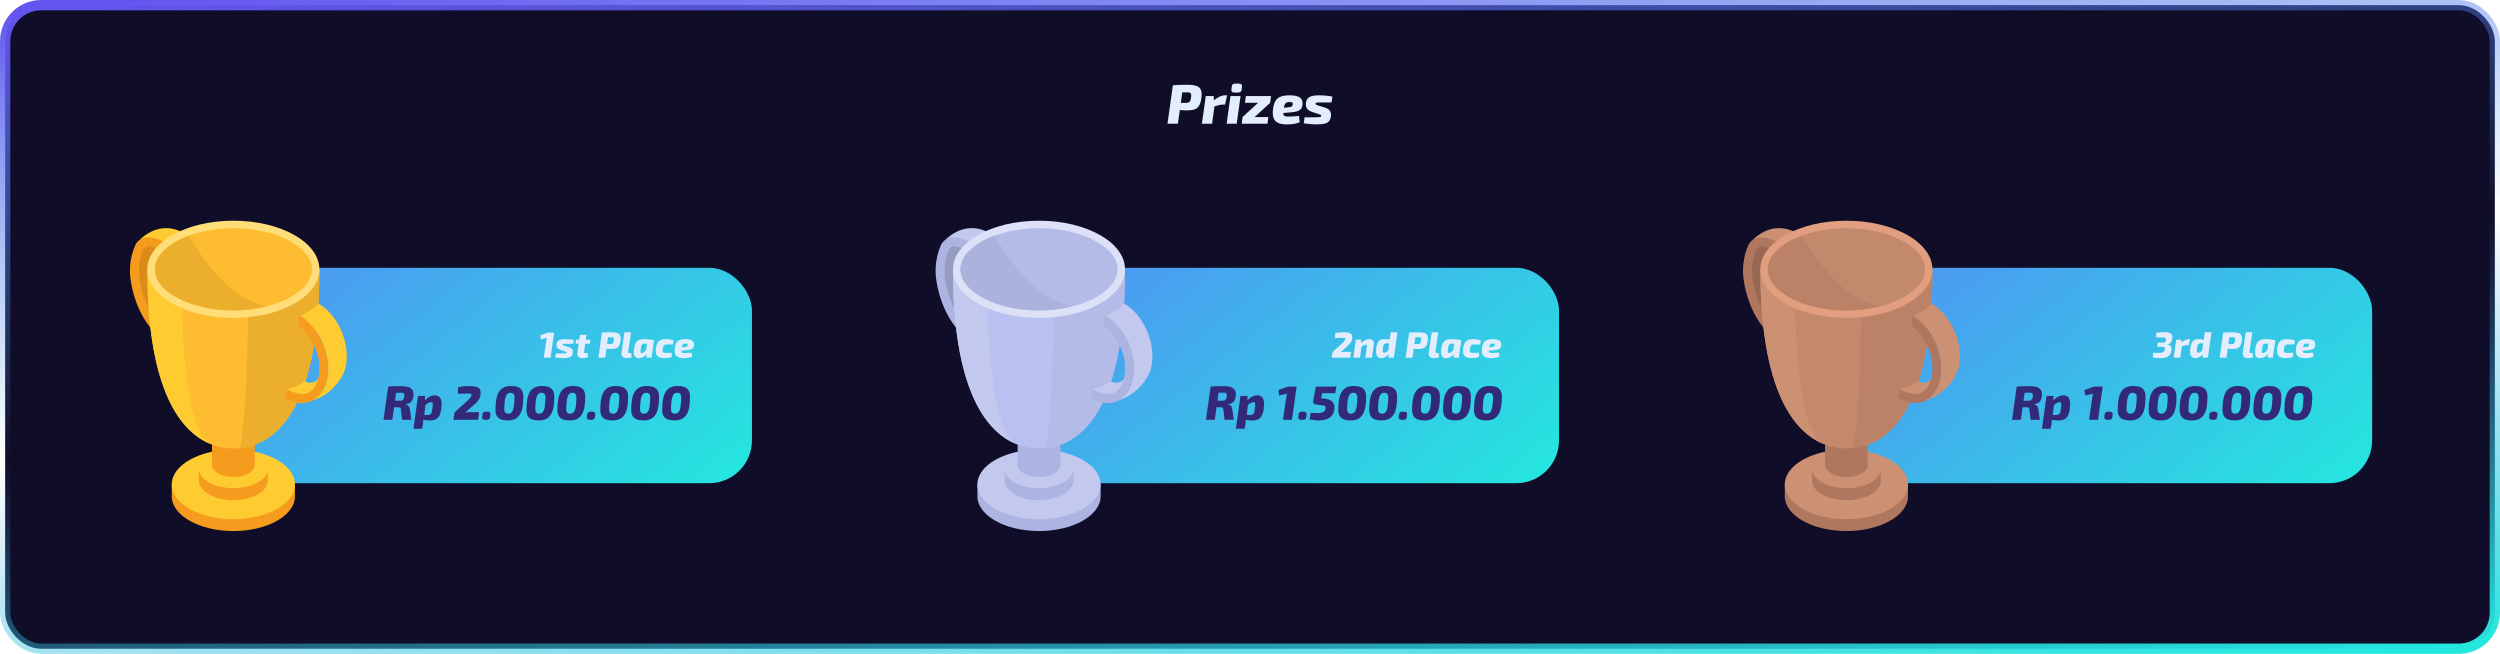 <svg width="1212" height="317" viewBox="0 0 1212 317" fill="none" xmlns="http://www.w3.org/2000/svg">
<rect x="2.5" y="2.5" width="1207" height="312" rx="17.5" fill="#100D28" stroke="url(#paint0_linear_40_1299)" stroke-width="5"/>
<g filter="url(#filter0_d_40_1299)">
<path d="M575.845 41.102C577.645 41.102 579.067 41.3 580.111 41.696C581.154 42.074 581.856 42.731 582.216 43.667C582.594 44.603 582.666 45.89 582.432 47.527C582.216 49.129 581.847 50.362 581.325 51.226C580.804 52.09 580.057 52.693 579.085 53.035C578.113 53.359 576.835 53.521 575.251 53.521C574.387 53.521 573.532 53.476 572.686 53.386C571.841 53.296 571.058 53.188 570.338 53.062C569.618 52.918 569.006 52.774 568.502 52.63C567.998 52.468 567.647 52.324 567.449 52.198L567.611 49.876C568.781 49.876 569.987 49.876 571.229 49.876C572.47 49.876 573.667 49.876 574.819 49.876C575.413 49.876 575.872 49.813 576.196 49.687C576.538 49.561 576.799 49.309 576.979 48.931C577.177 48.535 577.33 47.941 577.438 47.15C577.528 46.538 577.537 46.061 577.465 45.719C577.393 45.377 577.213 45.134 576.925 44.99C576.655 44.846 576.25 44.774 575.71 44.774C573.946 44.774 572.444 44.792 571.202 44.828C569.96 44.846 569.123 44.873 568.691 44.909L568.61 41.372C569.384 41.282 570.104 41.219 570.77 41.183C571.454 41.147 572.192 41.129 572.983 41.129C573.775 41.111 574.729 41.102 575.845 41.102ZM573.658 41.372L571.04 60H565.991L568.61 41.372H573.658ZM588.397 46.583L588.559 49.525L588.991 49.876L587.614 60H582.674L584.564 46.583H588.397ZM594.931 46.205L593.905 50.713H592.771C592.213 50.713 591.601 50.794 590.935 50.956C590.287 51.118 589.45 51.361 588.424 51.685L588.235 48.904C589.243 48.004 590.233 47.33 591.205 46.88C592.195 46.43 593.131 46.205 594.013 46.205H594.931ZM601.421 46.583L599.559 60H594.672L596.535 46.583H601.421ZM600.72 40.535C601.242 40.535 601.619 40.661 601.853 40.913C602.087 41.165 602.177 41.552 602.123 42.074L601.934 43.505C601.826 44.405 601.287 44.855 600.315 44.855H598.371C597.327 44.855 596.868 44.342 596.994 43.316L597.183 41.885C597.273 40.985 597.804 40.535 598.776 40.535H600.72ZM609.98 49.795L615.784 49.822L608.198 56.787L602.367 56.76L609.98 49.795ZM614.893 56.76L614.461 60H601.989L602.394 56.76H614.893ZM616.189 46.583L615.757 49.822H603.555L603.987 46.583H616.189ZM625.107 46.205C626.871 46.205 628.23 46.394 629.184 46.772C630.156 47.15 630.804 47.698 631.128 48.418C631.47 49.12 631.56 50.002 631.398 51.064C631.29 51.874 631.011 52.513 630.561 52.981C630.129 53.431 629.526 53.773 628.752 54.007C627.978 54.223 626.997 54.376 625.809 54.466L618.817 55.033L619.141 52.576L624.676 52.009C625.089 51.973 625.431 51.919 625.701 51.847C625.989 51.757 626.214 51.622 626.376 51.442C626.556 51.244 626.664 50.956 626.7 50.578C626.754 50.272 626.736 50.038 626.646 49.876C626.556 49.714 626.385 49.606 626.133 49.552C625.899 49.48 625.548 49.453 625.08 49.471C624.631 49.471 624.253 49.525 623.947 49.633C623.641 49.741 623.38 49.921 623.164 50.173C622.966 50.407 622.795 50.758 622.651 51.226C622.525 51.676 622.399 52.27 622.273 53.008C622.111 54.016 622.066 54.772 622.138 55.276C622.228 55.779 622.453 56.112 622.813 56.274C623.191 56.436 623.713 56.517 624.379 56.517C624.793 56.517 625.314 56.508 625.944 56.49C626.574 56.454 627.231 56.418 627.915 56.382C628.617 56.328 629.229 56.274 629.751 56.22L630.102 59.244C629.508 59.496 628.86 59.712 628.158 59.892C627.456 60.054 626.745 60.162 626.025 60.216C625.305 60.288 624.604 60.324 623.92 60.324C621.994 60.324 620.509 60.054 619.465 59.514C618.421 58.956 617.728 58.146 617.386 57.084C617.044 56.005 616.954 54.691 617.116 53.143C617.278 51.739 617.557 50.587 617.953 49.687C618.367 48.769 618.898 48.067 619.546 47.581C620.212 47.078 621.004 46.727 621.922 46.529C622.858 46.313 623.92 46.205 625.107 46.205ZM639.419 46.205C640.103 46.205 640.85 46.232 641.66 46.286C642.47 46.34 643.253 46.412 644.009 46.502C644.765 46.574 645.403 46.672 645.925 46.798L645.52 49.687C644.639 49.687 643.766 49.687 642.902 49.687C642.038 49.669 641.183 49.66 640.337 49.66C639.689 49.66 639.176 49.669 638.798 49.687C638.438 49.705 638.186 49.75 638.042 49.822C637.898 49.894 637.808 50.011 637.772 50.173C637.736 50.389 637.817 50.569 638.015 50.713C638.213 50.857 638.591 51.01 639.149 51.172L642.281 52.144C643.001 52.36 643.595 52.648 644.063 53.008C644.531 53.368 644.864 53.818 645.062 54.358C645.278 54.898 645.341 55.536 645.251 56.274C645.107 57.426 644.756 58.29 644.198 58.866C643.64 59.424 642.884 59.802 641.93 60C640.994 60.198 639.869 60.297 638.555 60.297C637.925 60.297 637.277 60.279 636.612 60.243C635.946 60.225 635.244 60.171 634.506 60.081C633.768 60.009 632.949 59.901 632.049 59.757L632.481 56.841C632.751 56.859 633.138 56.868 633.642 56.868C634.146 56.868 634.686 56.868 635.262 56.868C635.856 56.868 636.414 56.868 636.935 56.868C637.907 56.868 638.645 56.85 639.149 56.814C639.653 56.778 640.004 56.715 640.202 56.625C640.4 56.517 640.508 56.373 640.526 56.193C640.562 56.032 640.535 55.906 640.445 55.816C640.373 55.725 640.22 55.636 639.986 55.545C639.752 55.456 639.428 55.347 639.014 55.222L635.991 54.223C635.199 53.953 634.569 53.611 634.101 53.197C633.651 52.783 633.345 52.288 633.183 51.712C633.039 51.136 633.012 50.497 633.102 49.795C633.228 48.985 633.498 48.319 633.912 47.797C634.344 47.276 635.001 46.88 635.883 46.609C636.764 46.34 637.943 46.205 639.419 46.205Z" fill="#E4EDFE"/>
</g>
<rect x="112.797" y="129.823" width="251.748" height="104.434" rx="20.748" fill="url(#paint1_linear_40_1299)"/>
<path d="M194.461 187.2C195.861 187.2 197.027 187.355 197.96 187.666C198.909 187.961 199.585 188.475 199.989 189.205C200.409 189.936 200.534 190.939 200.363 192.214C200.269 192.867 200.098 193.458 199.849 193.987C199.601 194.516 199.227 194.951 198.73 195.293C198.248 195.635 197.579 195.853 196.724 195.946L196.701 196.086C196.98 196.133 197.26 196.242 197.54 196.413C197.836 196.584 198.092 196.848 198.31 197.206C198.528 197.548 198.668 198.022 198.73 198.628L199.43 203.527H194.928L194.368 198.605C194.337 198.123 194.236 197.812 194.065 197.672C193.909 197.532 193.637 197.462 193.249 197.462C192.098 197.447 191.157 197.439 190.426 197.439C189.695 197.439 189.081 197.431 188.584 197.416C188.086 197.4 187.612 197.377 187.161 197.346L187.511 194.29H193.622C194.166 194.29 194.594 194.236 194.905 194.127C195.216 194.002 195.449 193.785 195.604 193.474C195.775 193.163 195.908 192.727 196.001 192.168C196.063 191.701 196.055 191.336 195.978 191.071C195.915 190.807 195.752 190.628 195.488 190.535C195.239 190.426 194.881 190.372 194.415 190.372C192.813 190.372 191.476 190.387 190.403 190.418C189.346 190.434 188.63 190.457 188.257 190.488L188.187 187.433C188.856 187.355 189.486 187.301 190.076 187.269C190.683 187.238 191.328 187.223 192.012 187.223C192.697 187.207 193.513 187.2 194.461 187.2ZM192.456 187.433L190.193 203.527H185.925L188.187 187.433H192.456ZM210.77 191.654C211.657 191.654 212.364 191.888 212.893 192.354C213.437 192.805 213.795 193.497 213.966 194.43C214.153 195.363 214.153 196.56 213.966 198.022C213.795 199.235 213.546 200.23 213.22 201.008C212.909 201.77 212.52 202.353 212.053 202.757C211.602 203.161 211.074 203.441 210.467 203.597C209.876 203.768 209.223 203.853 208.508 203.853C208.135 203.853 207.699 203.83 207.202 203.783C206.72 203.752 206.214 203.698 205.686 203.62C205.173 203.542 204.691 203.441 204.24 203.317C203.789 203.177 203.408 203.013 203.097 202.827L203.587 201.171C204.209 201.171 204.776 201.179 205.289 201.194C205.818 201.194 206.417 201.194 207.085 201.194C207.552 201.194 207.933 201.155 208.228 201.078C208.524 200.984 208.757 200.829 208.928 200.611C209.099 200.393 209.231 200.082 209.324 199.678C209.433 199.258 209.534 198.73 209.628 198.092C209.752 197.237 209.814 196.584 209.814 196.133C209.814 195.682 209.744 195.371 209.604 195.2C209.464 195.029 209.239 194.943 208.928 194.943C208.648 194.943 208.321 195.029 207.948 195.2C207.591 195.355 207.225 195.573 206.852 195.853C206.494 196.133 206.176 196.452 205.896 196.809L205.126 195.153C205.313 194.873 205.585 194.539 205.942 194.15C206.3 193.761 206.728 193.373 207.225 192.984C207.738 192.595 208.298 192.276 208.905 192.028C209.511 191.779 210.133 191.654 210.77 191.654ZM206.036 191.934L205.989 194.78L206.432 195.13L205.453 202.897L205.196 203.293C205.211 203.682 205.204 204.071 205.173 204.46C205.157 204.848 205.11 205.268 205.033 205.719L204.683 207.842H200.438L202.654 191.934H206.036ZM227.572 187.153C228.738 187.153 229.726 187.246 230.534 187.433C231.358 187.604 231.98 187.93 232.4 188.412C232.82 188.894 233.03 189.586 233.03 190.488C233.03 191.266 232.905 191.973 232.657 192.611C232.423 193.233 232.081 193.824 231.63 194.383C231.179 194.943 230.635 195.503 229.998 196.063L225.449 200.075C225.854 199.966 226.242 199.896 226.616 199.865C227.004 199.818 227.385 199.795 227.759 199.795H232.283L231.794 203.527H219.782L220.131 201.194C220.178 200.852 220.248 200.541 220.341 200.261C220.435 199.981 220.598 199.717 220.831 199.468L225.053 195.713C225.644 195.153 226.211 194.624 226.756 194.127C227.315 193.614 227.766 193.132 228.108 192.681C228.45 192.214 228.622 191.794 228.622 191.421C228.622 191.25 228.567 191.118 228.458 191.025C228.349 190.931 228.186 190.869 227.968 190.838C227.766 190.807 227.502 190.791 227.175 190.791C226.585 190.791 226.032 190.799 225.519 190.815C225.022 190.815 224.493 190.823 223.933 190.838C223.389 190.854 222.744 190.877 221.997 190.908L222.067 187.666C222.891 187.511 223.638 187.402 224.306 187.339C224.991 187.262 225.605 187.215 226.149 187.2C226.693 187.168 227.168 187.153 227.572 187.153ZM236.389 199.561C236.871 199.561 237.236 199.694 237.485 199.958C237.749 200.207 237.85 200.588 237.788 201.101L237.625 202.15C237.578 202.617 237.423 202.967 237.158 203.2C236.91 203.418 236.529 203.527 236.016 203.527H235.153C234.08 203.527 233.605 203.013 233.73 201.987L233.87 200.938C234.01 200.02 234.554 199.561 235.502 199.561H236.389ZM246.117 203.83C244.919 203.83 243.87 203.674 242.968 203.363C242.082 203.037 241.397 202.493 240.915 201.731C240.433 200.969 240.2 199.927 240.216 198.605C240.231 197.346 240.293 196.141 240.402 194.99C240.527 193.839 240.736 192.79 241.032 191.841C241.327 190.877 241.755 190.045 242.315 189.345C242.875 188.646 243.598 188.101 244.484 187.713C245.37 187.324 246.467 187.13 247.773 187.13C249.017 187.13 250.074 187.293 250.945 187.619C251.831 187.93 252.508 188.467 252.974 189.229C253.456 189.975 253.697 191.001 253.697 192.308C253.697 193.552 253.643 194.749 253.534 195.9C253.425 197.035 253.223 198.084 252.927 199.048C252.632 200.012 252.197 200.852 251.621 201.567C251.061 202.283 250.331 202.842 249.429 203.247C248.542 203.635 247.438 203.83 246.117 203.83ZM246.49 200.541C247.003 200.541 247.431 200.401 247.773 200.121C248.115 199.841 248.395 199.46 248.612 198.978C248.83 198.481 248.986 197.905 249.079 197.252C249.188 196.599 249.265 195.892 249.312 195.13C249.374 194.368 249.413 193.583 249.429 192.774C249.444 191.934 249.281 191.336 248.939 190.978C248.612 190.605 248.084 190.418 247.353 190.418C246.855 190.418 246.443 190.558 246.117 190.838C245.79 191.118 245.518 191.507 245.3 192.004C245.098 192.486 244.943 193.062 244.834 193.73C244.725 194.383 244.639 195.091 244.577 195.853C244.531 196.615 244.499 197.408 244.484 198.232C244.468 199.041 244.616 199.631 244.927 200.005C245.254 200.362 245.775 200.541 246.49 200.541ZM261.127 203.83C259.93 203.83 258.88 203.674 257.978 203.363C257.092 203.037 256.408 202.493 255.926 201.731C255.444 200.969 255.211 199.927 255.226 198.605C255.242 197.346 255.304 196.141 255.413 194.99C255.537 193.839 255.747 192.79 256.042 191.841C256.338 190.877 256.766 190.045 257.325 189.345C257.885 188.646 258.608 188.101 259.494 187.713C260.381 187.324 261.477 187.13 262.783 187.13C264.027 187.13 265.085 187.293 265.955 187.619C266.842 187.93 267.518 188.467 267.985 189.229C268.467 189.975 268.708 191.001 268.708 192.308C268.708 193.552 268.653 194.749 268.544 195.9C268.436 197.035 268.233 198.084 267.938 199.048C267.642 200.012 267.207 200.852 266.632 201.567C266.072 202.283 265.341 202.842 264.439 203.247C263.553 203.635 262.449 203.83 261.127 203.83ZM261.5 200.541C262.014 200.541 262.441 200.401 262.783 200.121C263.125 199.841 263.405 199.46 263.623 198.978C263.841 198.481 263.996 197.905 264.089 197.252C264.198 196.599 264.276 195.892 264.323 195.13C264.385 194.368 264.424 193.583 264.439 192.774C264.455 191.934 264.292 191.336 263.949 190.978C263.623 190.605 263.094 190.418 262.363 190.418C261.866 190.418 261.454 190.558 261.127 190.838C260.801 191.118 260.529 191.507 260.311 192.004C260.109 192.486 259.953 193.062 259.844 193.73C259.736 194.383 259.65 195.091 259.588 195.853C259.541 196.615 259.51 197.408 259.494 198.232C259.479 199.041 259.627 199.631 259.938 200.005C260.264 200.362 260.785 200.541 261.5 200.541ZM276.138 203.83C274.94 203.83 273.891 203.674 272.989 203.363C272.103 203.037 271.418 202.493 270.936 201.731C270.454 200.969 270.221 199.927 270.237 198.605C270.252 197.346 270.314 196.141 270.423 194.99C270.548 193.839 270.758 192.79 271.053 191.841C271.348 190.877 271.776 190.045 272.336 189.345C272.896 188.646 273.619 188.101 274.505 187.713C275.391 187.324 276.488 187.13 277.794 187.13C279.038 187.13 280.095 187.293 280.966 187.619C281.852 187.93 282.529 188.467 282.995 189.229C283.477 189.975 283.718 191.001 283.718 192.308C283.718 193.552 283.664 194.749 283.555 195.9C283.446 197.035 283.244 198.084 282.948 199.048C282.653 200.012 282.218 200.852 281.642 201.567C281.083 202.283 280.352 202.842 279.45 203.247C278.563 203.635 277.459 203.83 276.138 203.83ZM276.511 200.541C277.024 200.541 277.452 200.401 277.794 200.121C278.136 199.841 278.416 199.46 278.633 198.978C278.851 198.481 279.007 197.905 279.1 197.252C279.209 196.599 279.287 195.892 279.333 195.13C279.395 194.368 279.434 193.583 279.45 192.774C279.465 191.934 279.302 191.336 278.96 190.978C278.633 190.605 278.105 190.418 277.374 190.418C276.876 190.418 276.464 190.558 276.138 190.838C275.811 191.118 275.539 191.507 275.321 192.004C275.119 192.486 274.964 193.062 274.855 193.73C274.746 194.383 274.661 195.091 274.598 195.853C274.552 196.615 274.521 197.408 274.505 198.232C274.489 199.041 274.637 199.631 274.948 200.005C275.275 200.362 275.796 200.541 276.511 200.541ZM287.183 199.561C287.665 199.561 288.031 199.694 288.279 199.958C288.544 200.207 288.645 200.588 288.583 201.101L288.419 202.15C288.373 202.617 288.217 202.967 287.953 203.2C287.704 203.418 287.323 203.527 286.81 203.527H285.947C284.874 203.527 284.4 203.013 284.524 201.987L284.664 200.938C284.804 200.02 285.348 199.561 286.297 199.561H287.183ZM296.911 203.83C295.714 203.83 294.664 203.674 293.762 203.363C292.876 203.037 292.192 202.493 291.71 201.731C291.228 200.969 290.994 199.927 291.01 198.605C291.026 197.346 291.088 196.141 291.197 194.99C291.321 193.839 291.531 192.79 291.826 191.841C292.122 190.877 292.549 190.045 293.109 189.345C293.669 188.646 294.392 188.101 295.278 187.713C296.165 187.324 297.261 187.13 298.567 187.13C299.811 187.13 300.868 187.293 301.739 187.619C302.626 187.93 303.302 188.467 303.768 189.229C304.25 189.975 304.492 191.001 304.492 192.308C304.492 193.552 304.437 194.749 304.328 195.9C304.219 197.035 304.017 198.084 303.722 199.048C303.426 200.012 302.991 200.852 302.416 201.567C301.856 202.283 301.125 202.842 300.223 203.247C299.337 203.635 298.233 203.83 296.911 203.83ZM297.284 200.541C297.797 200.541 298.225 200.401 298.567 200.121C298.909 199.841 299.189 199.46 299.407 198.978C299.624 198.481 299.78 197.905 299.873 197.252C299.982 196.599 300.06 195.892 300.107 195.13C300.169 194.368 300.208 193.583 300.223 192.774C300.239 191.934 300.075 191.336 299.733 190.978C299.407 190.605 298.878 190.418 298.147 190.418C297.65 190.418 297.238 190.558 296.911 190.838C296.585 191.118 296.312 191.507 296.095 192.004C295.893 192.486 295.737 193.062 295.628 193.73C295.519 194.383 295.434 195.091 295.372 195.853C295.325 196.615 295.294 197.408 295.278 198.232C295.263 199.041 295.411 199.631 295.722 200.005C296.048 200.362 296.569 200.541 297.284 200.541ZM311.922 203.83C310.724 203.83 309.675 203.674 308.773 203.363C307.886 203.037 307.202 202.493 306.72 201.731C306.238 200.969 306.005 199.927 306.021 198.605C306.036 197.346 306.098 196.141 306.207 194.99C306.332 193.839 306.541 192.79 306.837 191.841C307.132 190.877 307.56 190.045 308.12 189.345C308.68 188.646 309.403 188.101 310.289 187.713C311.175 187.324 312.271 187.13 313.578 187.13C314.822 187.13 315.879 187.293 316.75 187.619C317.636 187.93 318.313 188.467 318.779 189.229C319.261 189.975 319.502 191.001 319.502 192.308C319.502 193.552 319.448 194.749 319.339 195.9C319.23 197.035 319.028 198.084 318.732 199.048C318.437 200.012 318.002 200.852 317.426 201.567C316.866 202.283 316.136 202.842 315.234 203.247C314.347 203.635 313.243 203.83 311.922 203.83ZM312.295 200.541C312.808 200.541 313.236 200.401 313.578 200.121C313.92 199.841 314.2 199.46 314.417 198.978C314.635 198.481 314.791 197.905 314.884 197.252C314.993 196.599 315.07 195.892 315.117 195.13C315.179 194.368 315.218 193.583 315.234 192.774C315.249 191.934 315.086 191.336 314.744 190.978C314.417 190.605 313.889 190.418 313.158 190.418C312.66 190.418 312.248 190.558 311.922 190.838C311.595 191.118 311.323 191.507 311.105 192.004C310.903 192.486 310.748 193.062 310.639 193.73C310.53 194.383 310.444 195.091 310.382 195.853C310.336 196.615 310.304 197.408 310.289 198.232C310.273 199.041 310.421 199.631 310.732 200.005C311.059 200.362 311.58 200.541 312.295 200.541ZM326.932 203.83C325.735 203.83 324.685 203.674 323.783 203.363C322.897 203.037 322.213 202.493 321.731 201.731C321.249 200.969 321.016 199.927 321.031 198.605C321.047 197.346 321.109 196.141 321.218 194.99C321.342 193.839 321.552 192.79 321.847 191.841C322.143 190.877 322.57 190.045 323.13 189.345C323.69 188.646 324.413 188.101 325.299 187.713C326.186 187.324 327.282 187.13 328.588 187.13C329.832 187.13 330.89 187.293 331.76 187.619C332.647 187.93 333.323 188.467 333.79 189.229C334.272 189.975 334.513 191.001 334.513 192.308C334.513 193.552 334.458 194.749 334.349 195.9C334.24 197.035 334.038 198.084 333.743 199.048C333.447 200.012 333.012 200.852 332.437 201.567C331.877 202.283 331.146 202.842 330.244 203.247C329.358 203.635 328.254 203.83 326.932 203.83ZM327.305 200.541C327.818 200.541 328.246 200.401 328.588 200.121C328.93 199.841 329.21 199.46 329.428 198.978C329.646 198.481 329.801 197.905 329.894 197.252C330.003 196.599 330.081 195.892 330.128 195.13C330.19 194.368 330.229 193.583 330.244 192.774C330.26 191.934 330.097 191.336 329.754 190.978C329.428 190.605 328.899 190.418 328.168 190.418C327.671 190.418 327.259 190.558 326.932 190.838C326.606 191.118 326.333 191.507 326.116 192.004C325.914 192.486 325.758 193.062 325.649 193.73C325.54 194.383 325.455 195.091 325.393 195.853C325.346 196.615 325.315 197.408 325.299 198.232C325.284 199.041 325.432 199.631 325.743 200.005C326.069 200.362 326.59 200.541 327.305 200.541Z" fill="#322A78"/>
<path d="M268.629 161.267L266.921 173.413H263.629L264.809 165.28C264.844 165.034 264.885 164.793 264.932 164.559C264.979 164.312 265.043 164.072 265.126 163.837L262.221 164.523L261.957 162.517L265.442 161.267H268.629ZM273.912 164.418C274.358 164.418 274.845 164.435 275.373 164.471C275.901 164.506 276.412 164.553 276.905 164.611C277.398 164.658 277.814 164.723 278.155 164.805L277.891 166.689C277.316 166.689 276.746 166.689 276.183 166.689C275.62 166.677 275.062 166.671 274.511 166.671C274.088 166.671 273.754 166.677 273.507 166.689C273.273 166.7 273.108 166.73 273.015 166.777C272.921 166.824 272.862 166.9 272.838 167.005C272.815 167.146 272.868 167.264 272.997 167.358C273.126 167.451 273.372 167.551 273.736 167.657L275.778 168.291C276.248 168.431 276.635 168.619 276.94 168.854C277.245 169.089 277.462 169.382 277.591 169.734C277.732 170.086 277.773 170.503 277.715 170.984C277.621 171.735 277.392 172.298 277.028 172.674C276.664 173.038 276.171 173.284 275.549 173.413C274.939 173.542 274.206 173.607 273.349 173.607C272.938 173.607 272.516 173.595 272.082 173.572C271.647 173.56 271.19 173.525 270.708 173.466C270.227 173.419 269.693 173.349 269.107 173.255L269.388 171.353C269.564 171.365 269.817 171.371 270.145 171.371C270.474 171.371 270.826 171.371 271.201 171.371C271.589 171.371 271.952 171.371 272.293 171.371C272.927 171.371 273.408 171.359 273.736 171.336C274.065 171.312 274.294 171.271 274.423 171.213C274.552 171.142 274.622 171.048 274.634 170.931C274.657 170.825 274.64 170.743 274.581 170.685C274.534 170.626 274.435 170.567 274.282 170.509C274.129 170.45 273.918 170.379 273.648 170.297L271.677 169.646C271.16 169.47 270.75 169.247 270.444 168.977C270.151 168.707 269.952 168.384 269.846 168.009C269.752 167.633 269.734 167.217 269.793 166.759C269.875 166.231 270.051 165.797 270.321 165.456C270.603 165.116 271.031 164.858 271.606 164.682C272.181 164.506 272.95 164.418 273.912 164.418ZM284.335 162.305L283.173 170.456C283.138 170.726 283.161 170.908 283.244 171.001C283.326 171.095 283.513 171.142 283.807 171.142H284.916L285.074 173.255C284.828 173.349 284.534 173.419 284.194 173.466C283.854 173.525 283.519 173.566 283.191 173.589C282.862 173.624 282.592 173.642 282.381 173.642C281.524 173.642 280.867 173.419 280.409 172.973C279.952 172.527 279.782 171.917 279.899 171.142L281.184 162.305H284.335ZM286.254 164.664L285.99 166.653H279.019L279.265 164.752L280.955 164.664H286.254ZM296.529 161.091C297.702 161.091 298.629 161.22 299.31 161.478C299.991 161.724 300.448 162.153 300.683 162.763C300.93 163.373 300.977 164.212 300.824 165.28C300.683 166.325 300.443 167.129 300.102 167.692C299.762 168.255 299.275 168.648 298.641 168.871C298.007 169.083 297.174 169.188 296.141 169.188C295.578 169.188 295.021 169.159 294.469 169.1C293.918 169.042 293.407 168.971 292.938 168.889C292.468 168.795 292.069 168.701 291.741 168.607C291.412 168.502 291.183 168.408 291.054 168.326L291.16 166.812C291.923 166.812 292.709 166.812 293.519 166.812C294.328 166.812 295.109 166.812 295.86 166.812C296.247 166.812 296.546 166.771 296.758 166.689C296.981 166.606 297.151 166.442 297.268 166.196C297.397 165.938 297.497 165.55 297.567 165.034C297.626 164.635 297.632 164.324 297.585 164.101C297.538 163.878 297.421 163.72 297.233 163.626C297.057 163.532 296.793 163.485 296.441 163.485C295.291 163.485 294.311 163.497 293.501 163.52C292.691 163.532 292.145 163.549 291.864 163.573L291.811 161.267C292.316 161.208 292.785 161.167 293.219 161.144C293.665 161.12 294.146 161.108 294.663 161.108C295.179 161.097 295.801 161.091 296.529 161.091ZM295.103 161.267L293.395 173.413H290.104L291.811 161.267H295.103ZM305.91 161.091L304.573 170.456C304.526 170.726 304.555 170.908 304.661 171.001C304.766 171.095 304.989 171.142 305.33 171.142H306.069L306.245 173.272C306.069 173.354 305.834 173.419 305.541 173.466C305.247 173.525 304.954 173.566 304.661 173.589C304.367 173.624 304.127 173.642 303.939 173.642C303.035 173.642 302.343 173.425 301.862 172.991C301.392 172.545 301.205 171.94 301.298 171.177L302.724 161.091H305.91ZM312.859 164.418C313.164 164.418 313.516 164.435 313.915 164.471C314.326 164.506 314.737 164.553 315.147 164.611C315.558 164.658 315.934 164.711 316.274 164.77C316.626 164.829 316.896 164.887 317.084 164.946L314.725 166.601C314.349 166.589 313.997 166.583 313.669 166.583C313.34 166.571 312.988 166.565 312.613 166.565C312.331 166.565 312.084 166.595 311.873 166.653C311.662 166.7 311.48 166.8 311.328 166.953C311.187 167.093 311.058 167.311 310.94 167.604C310.835 167.897 310.747 168.285 310.676 168.766C310.582 169.423 310.524 169.928 310.5 170.28C310.488 170.62 310.535 170.849 310.641 170.966C310.747 171.084 310.928 171.142 311.187 171.142C311.457 171.119 311.744 171.007 312.049 170.808C312.354 170.597 312.648 170.321 312.929 169.98C313.223 169.64 313.487 169.265 313.722 168.854L314.25 169.787C314.05 170.561 313.745 171.23 313.334 171.794C312.924 172.357 312.431 172.791 311.856 173.096C311.281 173.401 310.629 173.577 309.902 173.624C309.092 173.671 308.482 173.513 308.071 173.149C307.66 172.785 307.408 172.24 307.314 171.512C307.232 170.773 307.267 169.875 307.42 168.819C307.572 167.798 307.801 166.994 308.106 166.407C308.411 165.808 308.793 165.368 309.25 165.087C309.708 164.805 310.236 164.623 310.835 164.541C311.445 164.459 312.12 164.418 312.859 164.418ZM313.95 164.699L317.084 164.946L315.887 173.413H313.422V171.477L313.017 171.213L313.95 164.699ZM322.849 164.418C323.471 164.418 324.122 164.471 324.803 164.576C325.484 164.67 326.082 164.829 326.599 165.051L326.159 167.005C325.56 166.994 325.014 166.988 324.521 166.988C324.029 166.988 323.606 166.988 323.254 166.988C322.82 166.988 322.474 167.052 322.215 167.182C321.957 167.299 321.758 167.504 321.617 167.798C321.476 168.079 321.37 168.484 321.3 169.012C321.218 169.587 321.206 170.022 321.265 170.315C321.324 170.608 321.464 170.808 321.687 170.913C321.91 171.019 322.233 171.072 322.656 171.072C322.879 171.072 323.143 171.072 323.448 171.072C323.765 171.06 324.099 171.048 324.451 171.037C324.815 171.013 325.173 170.984 325.525 170.949L325.754 172.991C325.202 173.225 324.604 173.39 323.958 173.483C323.313 173.577 322.691 173.624 322.092 173.624C321.059 173.624 320.209 173.466 319.54 173.149C318.871 172.832 318.401 172.328 318.131 171.635C317.873 170.943 317.82 170.033 317.973 168.907C318.126 167.839 318.378 166.976 318.73 166.319C319.082 165.662 319.587 165.181 320.244 164.875C320.913 164.57 321.781 164.418 322.849 164.418ZM332.312 164.418C333.462 164.418 334.348 164.541 334.97 164.787C335.604 165.034 336.026 165.392 336.237 165.861C336.46 166.319 336.519 166.894 336.414 167.586C336.343 168.114 336.161 168.531 335.868 168.836C335.586 169.13 335.193 169.353 334.688 169.505C334.184 169.646 333.544 169.746 332.77 169.804L328.21 170.174L328.422 168.572L332.03 168.202C332.3 168.179 332.523 168.144 332.699 168.097C332.887 168.038 333.034 167.95 333.139 167.833C333.257 167.704 333.327 167.516 333.351 167.27C333.386 167.07 333.374 166.917 333.315 166.812C333.257 166.706 333.145 166.636 332.981 166.601C332.828 166.554 332.599 166.536 332.294 166.548C332.001 166.548 331.754 166.583 331.555 166.653C331.355 166.724 331.185 166.841 331.044 167.005C330.915 167.158 330.804 167.387 330.71 167.692C330.628 167.985 330.546 168.373 330.464 168.854C330.358 169.511 330.329 170.004 330.376 170.333C330.434 170.661 330.581 170.878 330.816 170.984C331.062 171.089 331.402 171.142 331.837 171.142C332.107 171.142 332.447 171.136 332.858 171.125C333.268 171.101 333.697 171.078 334.143 171.054C334.6 171.019 334.999 170.984 335.34 170.949L335.569 172.92C335.181 173.084 334.759 173.225 334.301 173.343C333.843 173.448 333.38 173.519 332.91 173.554C332.441 173.601 331.983 173.624 331.537 173.624C330.282 173.624 329.313 173.448 328.633 173.096C327.952 172.732 327.5 172.204 327.277 171.512C327.054 170.808 326.996 169.951 327.101 168.942C327.207 168.026 327.389 167.275 327.647 166.689C327.917 166.09 328.263 165.632 328.686 165.316C329.12 164.987 329.636 164.758 330.235 164.629C330.845 164.488 331.537 164.418 332.312 164.418Z" fill="#E4EDFE"/>
<path d="M68.745 115.297C77.463 108.054 86.434 109.657 94.562 116.773C92.696 117.964 85.549 122.813 85.549 122.813C77.537 118.206 71.654 113.504 67.553 116.488C67.975 116.066 68.323 115.655 68.745 115.297Z" fill="#FECB31"/>
<path d="M80.13 146.775C80.035 147.671 79.93 148.536 79.824 149.358C79.93 148.536 80.035 147.671 80.13 146.775Z" fill="#DD8B18"/>
<path d="M80.689 140.513C80.541 142.622 80.373 144.561 80.172 146.417C80.373 144.561 80.541 142.579 80.689 140.513Z" fill="#DD8B18"/>
<path d="M81.311 123.267C81.311 124.321 81.311 125.375 81.311 126.429C81.3 125.343 81.311 124.3 81.311 123.267Z" fill="#DD8B18"/>
<path d="M65.803 118.364C71.275 109.572 85.644 121.053 85.644 121.053C85.644 121.053 85.496 169.999 78.096 164.075C70.273 157.813 65.287 147.503 63.495 136.75C62.369 130.529 63.175 124.113 65.803 118.364V118.364ZM74.743 134.473C75.507 139.711 77.23 144.764 79.824 149.379C80.837 140.712 81.333 131.992 81.311 123.266C79.62 122.128 77.819 121.164 75.934 120.389C74.353 124.907 73.943 129.753 74.743 134.473V134.473Z" fill="#F59C1E"/>
<path d="M69.166 121.432C69.651 120.652 70.547 119.387 71.897 119.387C74.669 119.387 78.612 121.443 81.311 123.266C79.62 122.128 77.819 121.164 75.934 120.388C74.353 124.907 73.943 129.753 74.743 134.473C75.507 139.711 77.23 144.764 79.824 149.379C79.535 152.062 78.998 154.712 78.222 157.296C73.078 153.227 69.398 145.784 67.775 136.033C66.288 127.135 69.177 121.432 69.166 121.432Z" fill="#DD8B18"/>
<path d="M81.269 127.262C81.269 128.063 81.269 128.875 81.269 129.676C81.237 128.875 81.258 128.084 81.269 127.262Z" fill="#DD8B18"/>
<path d="M80.889 137.446C80.889 138.363 80.773 139.269 80.71 140.165C80.773 139.269 80.837 138.363 80.889 137.446Z" fill="#DD8B18"/>
<path d="M81.195 130.498C81.195 131.552 81.121 132.607 81.079 133.661C81.121 132.617 81.163 131.552 81.195 130.498Z" fill="#DD8B18"/>
<path d="M81.079 133.756C81.079 134.81 80.984 135.801 80.921 136.813C80.984 135.801 81.037 134.778 81.079 133.756Z" fill="#DD8B18"/>
<path d="M89.65 234.832C95.121 230.9 103.597 228.36 113.137 228.36C122.678 228.36 131.154 230.9 136.625 234.832H143.003V240.578C143.003 249.897 129.625 257.445 113.137 257.445C96.65 257.445 83.272 249.897 83.272 240.578V234.832H89.65Z" fill="#F59C1E"/>
<path d="M113.137 251.7C96.643 251.7 83.272 244.148 83.272 234.833C83.272 225.517 96.643 217.965 113.137 217.965C129.632 217.965 143.003 225.517 143.003 234.833C143.003 244.148 129.632 251.7 113.137 251.7Z" fill="#FECB31"/>
<path d="M100.002 227.231C103.059 225.028 107.803 223.615 113.137 223.615C118.472 223.615 123.205 225.028 126.262 227.231H129.825V233.04C129.825 238.248 122.351 242.475 113.137 242.475C103.924 242.475 96.439 238.248 96.439 233.04V227.231H100.002Z" fill="#F59C1E"/>
<path d="M113.137 236.656C103.915 236.656 96.438 232.436 96.438 227.231C96.438 222.026 103.915 217.807 113.137 217.807C122.359 217.807 129.835 222.026 129.835 227.231C129.835 232.436 122.359 236.656 113.137 236.656Z" fill="#FECB31"/>
<path d="M104.978 204.123C107.41 202.572 110.254 201.789 113.138 201.878C116.018 201.79 118.858 202.573 121.287 204.123H123.5V225.418C123.5 228.655 118.862 231.28 113.138 231.28C107.413 231.28 102.764 228.655 102.764 225.418V204.123H104.978Z" fill="#F59C1E"/>
<path d="M71.433 130.551H154.841C154.841 206.453 128.486 217.438 113.137 217.438C97.788 217.438 71.433 205.568 71.433 130.551Z" fill="#FEBC30"/>
<path d="M102.131 215.287C87.731 209.437 71.433 189.491 71.433 130.551H78.686C82.302 133.355 85.781 138.215 88.3 146.417C88.3 146.417 88.005 208.119 102.131 215.287Z" fill="#FECB31"/>
<path d="M116.31 217.28C119.937 200.128 120.158 153.764 120.158 153.764L151.141 130.572H154.841C154.841 201.446 131.818 215.699 116.31 217.28Z" fill="#ECAF2D"/>
<path d="M113.137 154.102C90.105 154.102 71.433 143.558 71.433 130.551C71.433 117.544 90.105 107 113.137 107C136.17 107 154.841 117.544 154.841 130.551C154.841 143.558 136.17 154.102 113.137 154.102Z" fill="#FFDE7A"/>
<path d="M113.138 150.486C133.779 150.486 151.258 141.356 151.258 130.551C151.258 119.745 133.779 110.616 113.138 110.616C92.496 110.616 75.049 119.745 75.049 130.551C75.049 141.356 92.486 150.486 113.138 150.486Z" fill="#FEBC30"/>
<path d="M139.081 188.817C139.081 188.817 144.963 187.436 147.673 184.6C147.588 185.296 153.597 187.92 156.823 180.014C157.53 178.275 155.674 190.556 155.674 190.556L146.25 193.107L139.081 188.817Z" fill="#FECB31"/>
<path d="M146.397 191.083C150.614 191.083 153.629 187.731 154.578 182.133C155.716 175.312 154.03 166.32 144.605 157.454C144.774 155.947 144.974 154.534 145.111 152.984C145.248 153.058 145.385 153.09 145.522 153.164C154.715 158.519 160.661 171.823 158.816 182.903C156.971 193.982 148 198.547 138.786 193.192C138.533 193.055 138.322 192.844 138.08 192.686C138.428 191.473 138.723 190.134 139.06 188.869C141.375 189.987 143.851 190.734 146.397 191.083V191.083Z" fill="#F59C1E"/>
<path d="M158.816 182.903C160.66 171.823 154.715 158.519 145.522 153.164C145.522 153.164 153.882 149.252 154.093 147.028C154.23 147.102 154.356 147.133 154.493 147.218C163.686 152.563 169.642 165.867 167.787 176.904C166.49 184.579 158.984 192.095 151.436 194.182C155.115 192.39 157.867 188.437 158.816 182.903Z" fill="#FECB31"/>
<path d="M75.07 130.298C75.249 123.699 81.88 117.763 91.757 114.179C95.141 120.504 109.436 145.046 129.709 148.388C124.283 149.796 118.7 150.505 113.095 150.496C96.291 150.496 81.616 144.445 76.735 136.37C75.689 134.514 75.117 132.428 75.07 130.298Z" fill="#ECAF2D"/>
<rect x="898.251" y="129.823" width="251.748" height="104.434" rx="20.748" fill="url(#paint2_linear_40_1299)"/>
<path d="M983.968 187.199C985.367 187.199 986.534 187.355 987.467 187.666C988.415 187.961 989.092 188.474 989.496 189.205C989.916 189.936 990.04 190.939 989.869 192.214C989.776 192.867 989.605 193.458 989.356 193.987C989.107 194.515 988.734 194.951 988.236 195.293C987.754 195.635 987.086 195.853 986.23 195.946L986.207 196.086C986.487 196.133 986.767 196.241 987.047 196.412C987.342 196.583 987.599 196.848 987.817 197.205C988.034 197.548 988.174 198.022 988.236 198.628L988.936 203.526H984.434L983.875 198.605C983.844 198.123 983.743 197.812 983.571 197.672C983.416 197.532 983.144 197.462 982.755 197.462C981.604 197.446 980.664 197.439 979.933 197.439C979.202 197.439 978.588 197.431 978.09 197.415C977.593 197.4 977.118 197.376 976.667 197.345L977.017 194.29H983.128C983.673 194.29 984.1 194.235 984.411 194.127C984.722 194.002 984.955 193.785 985.111 193.474C985.282 193.163 985.414 192.727 985.507 192.167C985.57 191.701 985.562 191.335 985.484 191.071C985.422 190.807 985.259 190.628 984.994 190.535C984.745 190.426 984.388 190.371 983.921 190.371C982.32 190.371 980.982 190.387 979.91 190.418C978.852 190.434 978.137 190.457 977.764 190.488L977.694 187.433C978.362 187.355 978.992 187.3 979.583 187.269C980.189 187.238 980.835 187.223 981.519 187.223C982.203 187.207 983.019 187.199 983.968 187.199ZM981.962 187.433L979.7 203.526H975.431L977.694 187.433H981.962ZM1000.28 191.654C1001.16 191.654 1001.87 191.887 1002.4 192.354C1002.94 192.805 1003.3 193.497 1003.47 194.43C1003.66 195.363 1003.66 196.56 1003.47 198.022C1003.3 199.235 1003.05 200.23 1002.73 201.007C1002.42 201.769 1002.03 202.352 1001.56 202.757C1001.11 203.161 1000.58 203.441 999.974 203.596C999.383 203.767 998.73 203.853 998.015 203.853C997.641 203.853 997.206 203.83 996.708 203.783C996.226 203.752 995.721 203.697 995.192 203.62C994.679 203.542 994.197 203.441 993.746 203.316C993.295 203.177 992.914 203.013 992.603 202.827L993.093 201.171C993.715 201.171 994.283 201.178 994.796 201.194C995.324 201.194 995.923 201.194 996.592 201.194C997.058 201.194 997.439 201.155 997.735 201.077C998.03 200.984 998.263 200.829 998.434 200.611C998.605 200.393 998.738 200.082 998.831 199.678C998.94 199.258 999.041 198.729 999.134 198.092C999.259 197.237 999.321 196.583 999.321 196.133C999.321 195.682 999.251 195.371 999.111 195.2C998.971 195.028 998.745 194.943 998.434 194.943C998.155 194.943 997.828 195.028 997.455 195.2C997.097 195.355 996.732 195.573 996.359 195.853C996.001 196.133 995.682 196.451 995.402 196.809L994.633 195.153C994.819 194.873 995.091 194.539 995.449 194.15C995.807 193.761 996.234 193.372 996.732 192.984C997.245 192.595 997.805 192.276 998.411 192.027C999.018 191.779 999.64 191.654 1000.28 191.654ZM995.542 191.934L995.496 194.78L995.939 195.13L994.959 202.897L994.703 203.293C994.718 203.682 994.71 204.071 994.679 204.459C994.664 204.848 994.617 205.268 994.539 205.719L994.189 207.841H989.944L992.16 191.934H995.542ZM1019.39 187.433L1017.13 203.526H1012.76L1014.33 192.75C1014.37 192.424 1014.43 192.105 1014.49 191.794C1014.55 191.468 1014.64 191.149 1014.75 190.838L1010.9 191.748L1010.55 189.089L1015.17 187.433H1019.39ZM1022.84 199.561C1023.33 199.561 1023.69 199.693 1023.94 199.958C1024.2 200.207 1024.3 200.587 1024.24 201.101L1024.08 202.15C1024.03 202.617 1023.88 202.967 1023.61 203.2C1023.36 203.418 1022.98 203.526 1022.47 203.526H1021.61C1020.53 203.526 1020.06 203.013 1020.18 201.987L1020.32 200.937C1020.46 200.02 1021.01 199.561 1021.96 199.561H1022.84ZM1032.57 203.83C1031.37 203.83 1030.32 203.674 1029.42 203.363C1028.54 203.037 1027.85 202.492 1027.37 201.73C1026.89 200.968 1026.65 199.927 1026.67 198.605C1026.69 197.345 1026.75 196.14 1026.86 194.99C1026.98 193.839 1027.19 192.789 1027.49 191.841C1027.78 190.877 1028.21 190.045 1028.77 189.345C1029.33 188.645 1030.05 188.101 1030.94 187.712C1031.82 187.324 1032.92 187.129 1034.23 187.129C1035.47 187.129 1036.53 187.293 1037.4 187.619C1038.29 187.93 1038.96 188.467 1039.43 189.228C1039.91 189.975 1040.15 191.001 1040.15 192.307C1040.15 193.551 1040.1 194.749 1039.99 195.899C1039.88 197.034 1039.68 198.084 1039.38 199.048C1039.09 200.012 1038.65 200.852 1038.08 201.567C1037.52 202.282 1036.78 202.842 1035.88 203.246C1035 203.635 1033.89 203.83 1032.57 203.83ZM1032.94 200.541C1033.46 200.541 1033.88 200.401 1034.23 200.121C1034.57 199.841 1034.85 199.46 1035.07 198.978C1035.28 198.481 1035.44 197.905 1035.53 197.252C1035.64 196.599 1035.72 195.892 1035.77 195.13C1035.83 194.368 1035.87 193.582 1035.88 192.774C1035.9 191.934 1035.74 191.335 1035.39 190.978C1035.07 190.605 1034.54 190.418 1033.81 190.418C1033.31 190.418 1032.9 190.558 1032.57 190.838C1032.24 191.118 1031.97 191.507 1031.75 192.004C1031.55 192.486 1031.4 193.061 1031.29 193.73C1031.18 194.383 1031.09 195.091 1031.03 195.853C1030.98 196.615 1030.95 197.408 1030.94 198.232C1030.92 199.04 1031.07 199.631 1031.38 200.004C1031.71 200.362 1032.23 200.541 1032.94 200.541ZM1047.58 203.83C1046.38 203.83 1045.33 203.674 1044.43 203.363C1043.55 203.037 1042.86 202.492 1042.38 201.73C1041.9 200.968 1041.66 199.927 1041.68 198.605C1041.7 197.345 1041.76 196.14 1041.87 194.99C1041.99 193.839 1042.2 192.789 1042.5 191.841C1042.79 190.877 1043.22 190.045 1043.78 189.345C1044.34 188.645 1045.06 188.101 1045.95 187.712C1046.84 187.324 1047.93 187.129 1049.24 187.129C1050.48 187.129 1051.54 187.293 1052.41 187.619C1053.3 187.93 1053.97 188.467 1054.44 189.228C1054.92 189.975 1055.16 191.001 1055.16 192.307C1055.16 193.551 1055.11 194.749 1055 195.899C1054.89 197.034 1054.69 198.084 1054.39 199.048C1054.1 200.012 1053.66 200.852 1053.09 201.567C1052.53 202.282 1051.8 202.842 1050.89 203.246C1050.01 203.635 1048.9 203.83 1047.58 203.83ZM1047.95 200.541C1048.47 200.541 1048.9 200.401 1049.24 200.121C1049.58 199.841 1049.86 199.46 1050.08 198.978C1050.29 198.481 1050.45 197.905 1050.54 197.252C1050.65 196.599 1050.73 195.892 1050.78 195.13C1050.84 194.368 1050.88 193.582 1050.89 192.774C1050.91 191.934 1050.75 191.335 1050.4 190.978C1050.08 190.605 1049.55 190.418 1048.82 190.418C1048.32 190.418 1047.91 190.558 1047.58 190.838C1047.25 191.118 1046.98 191.507 1046.77 192.004C1046.56 192.486 1046.41 193.061 1046.3 193.73C1046.19 194.383 1046.1 195.091 1046.04 195.853C1046 196.615 1045.96 197.408 1045.95 198.232C1045.93 199.04 1046.08 199.631 1046.39 200.004C1046.72 200.362 1047.24 200.541 1047.95 200.541ZM1062.59 203.83C1061.39 203.83 1060.35 203.674 1059.44 203.363C1058.56 203.037 1057.87 202.492 1057.39 201.73C1056.91 200.968 1056.68 199.927 1056.69 198.605C1056.71 197.345 1056.77 196.14 1056.88 194.99C1057 193.839 1057.21 192.789 1057.51 191.841C1057.8 190.877 1058.23 190.045 1058.79 189.345C1059.35 188.645 1060.07 188.101 1060.96 187.712C1061.85 187.324 1062.94 187.129 1064.25 187.129C1065.49 187.129 1066.55 187.293 1067.42 187.619C1068.31 187.93 1068.98 188.467 1069.45 189.228C1069.93 189.975 1070.17 191.001 1070.17 192.307C1070.17 193.551 1070.12 194.749 1070.01 195.899C1069.9 197.034 1069.7 198.084 1069.4 199.048C1069.11 200.012 1068.67 200.852 1068.1 201.567C1067.54 202.282 1066.81 202.842 1065.9 203.246C1065.02 203.635 1063.91 203.83 1062.59 203.83ZM1062.97 200.541C1063.48 200.541 1063.91 200.401 1064.25 200.121C1064.59 199.841 1064.87 199.46 1065.09 198.978C1065.31 198.481 1065.46 197.905 1065.55 197.252C1065.66 196.599 1065.74 195.892 1065.79 195.13C1065.85 194.368 1065.89 193.582 1065.9 192.774C1065.92 191.934 1065.76 191.335 1065.41 190.978C1065.09 190.605 1064.56 190.418 1063.83 190.418C1063.33 190.418 1062.92 190.558 1062.59 190.838C1062.27 191.118 1061.99 191.507 1061.78 192.004C1061.57 192.486 1061.42 193.061 1061.31 193.73C1061.2 194.383 1061.11 195.091 1061.05 195.853C1061.01 196.615 1060.97 197.408 1060.96 198.232C1060.94 199.04 1061.09 199.631 1061.4 200.004C1061.73 200.362 1062.25 200.541 1062.97 200.541ZM1073.64 199.561C1074.12 199.561 1074.48 199.693 1074.73 199.958C1075 200.207 1075.1 200.587 1075.04 201.101L1074.87 202.15C1074.83 202.617 1074.67 202.967 1074.41 203.2C1074.16 203.418 1073.78 203.526 1073.26 203.526H1072.4C1071.33 203.526 1070.85 203.013 1070.98 201.987L1071.12 200.937C1071.26 200.02 1071.8 199.561 1072.75 199.561H1073.64ZM1083.37 203.83C1082.17 203.83 1081.12 203.674 1080.22 203.363C1079.33 203.037 1078.65 202.492 1078.16 201.73C1077.68 200.968 1077.45 199.927 1077.46 198.605C1077.48 197.345 1077.54 196.14 1077.65 194.99C1077.78 193.839 1077.99 192.789 1078.28 191.841C1078.58 190.877 1079 190.045 1079.56 189.345C1080.12 188.645 1080.85 188.101 1081.73 187.712C1082.62 187.324 1083.72 187.129 1085.02 187.129C1086.27 187.129 1087.32 187.293 1088.19 187.619C1089.08 187.93 1089.76 188.467 1090.22 189.228C1090.7 189.975 1090.95 191.001 1090.95 192.307C1090.95 193.551 1090.89 194.749 1090.78 195.899C1090.67 197.034 1090.47 198.084 1090.18 199.048C1089.88 200.012 1089.45 200.852 1088.87 201.567C1088.31 202.282 1087.58 202.842 1086.68 203.246C1085.79 203.635 1084.69 203.83 1083.37 203.83ZM1083.74 200.541C1084.25 200.541 1084.68 200.401 1085.02 200.121C1085.36 199.841 1085.64 199.46 1085.86 198.978C1086.08 198.481 1086.23 197.905 1086.33 197.252C1086.44 196.599 1086.51 195.892 1086.56 195.13C1086.62 194.368 1086.66 193.582 1086.68 192.774C1086.69 191.934 1086.53 191.335 1086.19 190.978C1085.86 190.605 1085.33 190.418 1084.6 190.418C1084.1 190.418 1083.69 190.558 1083.37 190.838C1083.04 191.118 1082.77 191.507 1082.55 192.004C1082.35 192.486 1082.19 193.061 1082.08 193.73C1081.97 194.383 1081.89 195.091 1081.83 195.853C1081.78 196.615 1081.75 197.408 1081.73 198.232C1081.72 199.04 1081.86 199.631 1082.18 200.004C1082.5 200.362 1083.02 200.541 1083.74 200.541ZM1098.38 203.83C1097.18 203.83 1096.13 203.674 1095.23 203.363C1094.34 203.037 1093.66 202.492 1093.17 201.73C1092.69 200.968 1092.46 199.927 1092.47 198.605C1092.49 197.345 1092.55 196.14 1092.66 194.99C1092.79 193.839 1093 192.789 1093.29 191.841C1093.59 190.877 1094.01 190.045 1094.57 189.345C1095.13 188.645 1095.86 188.101 1096.74 187.712C1097.63 187.324 1098.73 187.129 1100.03 187.129C1101.28 187.129 1102.33 187.293 1103.2 187.619C1104.09 187.93 1104.77 188.467 1105.23 189.228C1105.72 189.975 1105.96 191.001 1105.96 192.307C1105.96 193.551 1105.9 194.749 1105.79 195.899C1105.68 197.034 1105.48 198.084 1105.19 199.048C1104.89 200.012 1104.46 200.852 1103.88 201.567C1103.32 202.282 1102.59 202.842 1101.69 203.246C1100.8 203.635 1099.7 203.83 1098.38 203.83ZM1098.75 200.541C1099.26 200.541 1099.69 200.401 1100.03 200.121C1100.37 199.841 1100.65 199.46 1100.87 198.978C1101.09 198.481 1101.24 197.905 1101.34 197.252C1101.45 196.599 1101.52 195.892 1101.57 195.13C1101.63 194.368 1101.67 193.582 1101.69 192.774C1101.7 191.934 1101.54 191.335 1101.2 190.978C1100.87 190.605 1100.34 190.418 1099.61 190.418C1099.11 190.418 1098.7 190.558 1098.38 190.838C1098.05 191.118 1097.78 191.507 1097.56 192.004C1097.36 192.486 1097.2 193.061 1097.09 193.73C1096.98 194.383 1096.9 195.091 1096.84 195.853C1096.79 196.615 1096.76 197.408 1096.74 198.232C1096.73 199.04 1096.88 199.631 1097.19 200.004C1097.51 200.362 1098.03 200.541 1098.75 200.541ZM1113.39 203.83C1112.19 203.83 1111.14 203.674 1110.24 203.363C1109.35 203.037 1108.67 202.492 1108.19 201.73C1107.7 200.968 1107.47 199.927 1107.49 198.605C1107.5 197.345 1107.56 196.14 1107.67 194.99C1107.8 193.839 1108.01 192.789 1108.3 191.841C1108.6 190.877 1109.02 190.045 1109.58 189.345C1110.14 188.645 1110.87 188.101 1111.75 187.712C1112.64 187.324 1113.74 187.129 1115.04 187.129C1116.29 187.129 1117.34 187.293 1118.21 187.619C1119.1 187.93 1119.78 188.467 1120.24 189.228C1120.73 189.975 1120.97 191.001 1120.97 192.307C1120.97 193.551 1120.91 194.749 1120.8 195.899C1120.69 197.034 1120.49 198.084 1120.2 199.048C1119.9 200.012 1119.47 200.852 1118.89 201.567C1118.33 202.282 1117.6 202.842 1116.7 203.246C1115.81 203.635 1114.71 203.83 1113.39 203.83ZM1113.76 200.541C1114.27 200.541 1114.7 200.401 1115.04 200.121C1115.38 199.841 1115.66 199.46 1115.88 198.978C1116.1 198.481 1116.26 197.905 1116.35 197.252C1116.46 196.599 1116.54 195.892 1116.58 195.13C1116.64 194.368 1116.68 193.582 1116.7 192.774C1116.71 191.934 1116.55 191.335 1116.21 190.978C1115.88 190.605 1115.35 190.418 1114.62 190.418C1114.13 190.418 1113.71 190.558 1113.39 190.838C1113.06 191.118 1112.79 191.507 1112.57 192.004C1112.37 192.486 1112.21 193.061 1112.1 193.73C1111.99 194.383 1111.91 195.091 1111.85 195.853C1111.8 196.615 1111.77 197.408 1111.75 198.232C1111.74 199.04 1111.89 199.631 1112.2 200.004C1112.52 200.362 1113.04 200.541 1113.76 200.541Z" fill="#322A78"/>
<path d="M1049.23 161.02C1050.55 161.02 1051.53 161.208 1052.17 161.583C1052.83 161.947 1053.16 162.604 1053.16 163.555C1053.16 164.153 1053.07 164.699 1052.9 165.192C1052.73 165.673 1052.47 166.072 1052.12 166.389C1051.77 166.694 1051.32 166.882 1050.78 166.952L1050.77 167.023C1051.48 167.117 1051.99 167.351 1052.3 167.727C1052.6 168.103 1052.75 168.595 1052.75 169.206C1052.75 170.238 1052.54 171.083 1052.12 171.741C1051.71 172.386 1051.12 172.867 1050.34 173.184C1049.57 173.489 1048.63 173.648 1047.53 173.659C1046.94 173.659 1046.3 173.624 1045.61 173.554C1044.93 173.495 1044.26 173.413 1043.62 173.307L1043.85 170.984C1044.35 171.019 1044.78 171.048 1045.13 171.072C1045.5 171.083 1045.83 171.089 1046.14 171.089C1046.45 171.089 1046.78 171.083 1047.1 171.072C1047.89 171.06 1048.49 170.884 1048.92 170.543C1049.34 170.203 1049.55 169.681 1049.55 168.977C1049.55 168.789 1049.5 168.636 1049.41 168.519C1049.33 168.402 1049.2 168.314 1049.02 168.255C1048.85 168.185 1048.61 168.149 1048.32 168.149L1045.82 168.132L1046.1 166.09H1048.51C1049.1 166.09 1049.5 165.955 1049.73 165.685C1049.95 165.415 1050.06 164.975 1050.06 164.365C1050.06 164.083 1049.97 163.884 1049.8 163.766C1049.63 163.649 1049.28 163.59 1048.74 163.59C1048.13 163.59 1047.52 163.596 1046.91 163.608C1046.31 163.608 1045.79 163.608 1045.34 163.608V161.337C1046.06 161.22 1046.76 161.137 1047.44 161.091C1048.12 161.044 1048.72 161.02 1049.23 161.02ZM1057.51 164.664L1057.62 166.583L1057.9 166.812L1057 173.413H1053.78L1055.01 164.664H1057.51ZM1061.77 164.418L1061.11 167.357H1060.37C1060 167.357 1059.6 167.41 1059.17 167.516C1058.75 167.621 1058.2 167.78 1057.53 167.991L1057.41 166.178C1058.07 165.591 1058.71 165.151 1059.35 164.858C1059.99 164.564 1060.6 164.418 1061.18 164.418H1061.77ZM1065.67 164.418C1066.57 164.418 1067.4 164.482 1068.19 164.611C1068.98 164.729 1069.6 164.922 1070.06 165.192L1069.7 166.442C1069.23 166.442 1068.8 166.442 1068.4 166.442C1068.01 166.43 1067.56 166.424 1067.05 166.424C1066.72 166.424 1066.44 166.454 1066.22 166.512C1066 166.571 1065.81 166.682 1065.67 166.847C1065.54 167.011 1065.43 167.246 1065.34 167.551C1065.26 167.856 1065.18 168.261 1065.11 168.766C1065.05 169.282 1065.01 169.704 1064.99 170.033C1064.97 170.362 1065.02 170.602 1065.13 170.755C1065.23 170.896 1065.42 170.966 1065.69 170.966C1066.11 170.943 1066.51 170.813 1066.87 170.579C1067.25 170.344 1067.62 170.062 1068 169.734L1068.6 171.072C1068.43 171.271 1068.21 171.518 1067.93 171.811C1067.66 172.093 1067.33 172.374 1066.96 172.656C1066.59 172.926 1066.2 173.155 1065.76 173.342C1065.33 173.53 1064.86 173.624 1064.37 173.624C1063.68 173.624 1063.12 173.454 1062.7 173.114C1062.28 172.773 1061.99 172.251 1061.85 171.547C1061.71 170.831 1061.71 169.922 1061.85 168.818C1061.97 167.926 1062.15 167.193 1062.38 166.618C1062.62 166.043 1062.89 165.597 1063.21 165.28C1063.54 164.952 1063.91 164.729 1064.32 164.611C1064.74 164.482 1065.19 164.418 1065.67 164.418ZM1072.12 161.091L1070.39 173.413H1067.86L1067.8 171.142L1067.5 170.966L1068.33 164.981L1068.49 164.699C1068.49 164.406 1068.5 164.112 1068.51 163.819C1068.53 163.514 1068.57 163.197 1068.61 162.868L1068.93 161.091H1072.12ZM1082.53 161.091C1083.7 161.091 1084.63 161.22 1085.31 161.478C1085.99 161.724 1086.44 162.153 1086.68 162.763C1086.93 163.373 1086.97 164.212 1086.82 165.28C1086.68 166.325 1086.44 167.128 1086.1 167.692C1085.76 168.255 1085.27 168.648 1084.64 168.871C1084 169.082 1083.17 169.188 1082.14 169.188C1081.57 169.188 1081.02 169.159 1080.47 169.1C1079.91 169.041 1079.4 168.971 1078.93 168.889C1078.46 168.795 1078.07 168.701 1077.74 168.607C1077.41 168.502 1077.18 168.408 1077.05 168.325L1077.16 166.812C1077.92 166.812 1078.71 166.812 1079.51 166.812C1080.32 166.812 1081.11 166.812 1081.86 166.812C1082.24 166.812 1082.54 166.771 1082.75 166.688C1082.98 166.606 1083.15 166.442 1083.26 166.195C1083.39 165.937 1083.49 165.55 1083.56 165.034C1083.62 164.635 1083.63 164.324 1083.58 164.101C1083.53 163.878 1083.42 163.719 1083.23 163.625C1083.05 163.531 1082.79 163.485 1082.44 163.485C1081.29 163.485 1080.31 163.496 1079.5 163.52C1078.69 163.531 1078.14 163.549 1077.86 163.573L1077.81 161.267C1078.31 161.208 1078.78 161.167 1079.22 161.143C1079.66 161.12 1080.14 161.108 1080.66 161.108C1081.18 161.096 1081.8 161.091 1082.53 161.091ZM1081.1 161.267L1079.39 173.413H1076.1L1077.81 161.267H1081.1ZM1091.91 161.091L1090.57 170.455C1090.52 170.725 1090.55 170.907 1090.66 171.001C1090.76 171.095 1090.99 171.142 1091.33 171.142H1092.07L1092.24 173.272C1092.07 173.354 1091.83 173.419 1091.54 173.466C1091.24 173.524 1090.95 173.565 1090.66 173.589C1090.36 173.624 1090.12 173.642 1089.94 173.642C1089.03 173.642 1088.34 173.425 1087.86 172.99C1087.39 172.544 1087.2 171.94 1087.29 171.177L1088.72 161.091H1091.91ZM1098.86 164.418C1099.16 164.418 1099.51 164.435 1099.91 164.47C1100.32 164.506 1100.73 164.552 1101.14 164.611C1101.55 164.658 1101.93 164.711 1102.27 164.77C1102.62 164.828 1102.89 164.887 1103.08 164.946L1100.72 166.6C1100.35 166.589 1099.99 166.583 1099.67 166.583C1099.34 166.571 1098.98 166.565 1098.61 166.565C1098.33 166.565 1098.08 166.594 1097.87 166.653C1097.66 166.7 1097.48 166.8 1097.32 166.952C1097.18 167.093 1097.05 167.31 1096.94 167.604C1096.83 167.897 1096.74 168.284 1096.67 168.766C1096.58 169.423 1096.52 169.927 1096.5 170.279C1096.48 170.62 1096.53 170.849 1096.64 170.966C1096.74 171.083 1096.92 171.142 1097.18 171.142C1097.45 171.119 1097.74 171.007 1098.05 170.808C1098.35 170.596 1098.64 170.321 1098.93 169.98C1099.22 169.64 1099.48 169.264 1099.72 168.854L1100.25 169.787C1100.05 170.561 1099.74 171.23 1099.33 171.793C1098.92 172.357 1098.43 172.791 1097.85 173.096C1097.28 173.401 1096.63 173.577 1095.9 173.624C1095.09 173.671 1094.48 173.513 1094.07 173.149C1093.66 172.785 1093.4 172.239 1093.31 171.512C1093.23 170.772 1093.26 169.875 1093.42 168.818C1093.57 167.797 1093.8 166.993 1094.1 166.407C1094.41 165.808 1094.79 165.368 1095.25 165.086C1095.7 164.805 1096.23 164.623 1096.83 164.541C1097.44 164.459 1098.12 164.418 1098.86 164.418ZM1099.95 164.699L1103.08 164.946L1101.88 173.413H1099.42V171.476L1099.01 171.212L1099.95 164.699ZM1108.85 164.418C1109.47 164.418 1110.12 164.47 1110.8 164.576C1111.48 164.67 1112.08 164.828 1112.6 165.051L1112.15 167.005C1111.56 166.993 1111.01 166.988 1110.52 166.988C1110.02 166.988 1109.6 166.988 1109.25 166.988C1108.82 166.988 1108.47 167.052 1108.21 167.181C1107.95 167.299 1107.75 167.504 1107.61 167.797C1107.47 168.079 1107.37 168.484 1107.3 169.012C1107.21 169.587 1107.2 170.021 1107.26 170.315C1107.32 170.608 1107.46 170.808 1107.68 170.913C1107.91 171.019 1108.23 171.072 1108.65 171.072C1108.87 171.072 1109.14 171.072 1109.44 171.072C1109.76 171.06 1110.1 171.048 1110.45 171.036C1110.81 171.013 1111.17 170.984 1111.52 170.948L1111.75 172.99C1111.2 173.225 1110.6 173.389 1109.95 173.483C1109.31 173.577 1108.69 173.624 1108.09 173.624C1107.06 173.624 1106.21 173.466 1105.54 173.149C1104.87 172.832 1104.4 172.327 1104.13 171.635C1103.87 170.943 1103.82 170.033 1103.97 168.906C1104.12 167.838 1104.37 166.976 1104.73 166.319C1105.08 165.662 1105.58 165.18 1106.24 164.875C1106.91 164.57 1107.78 164.418 1108.85 164.418ZM1118.31 164.418C1119.46 164.418 1120.34 164.541 1120.97 164.787C1121.6 165.034 1122.02 165.392 1122.23 165.861C1122.46 166.319 1122.52 166.894 1122.41 167.586C1122.34 168.114 1122.16 168.531 1121.86 168.836C1121.58 169.129 1121.19 169.352 1120.68 169.505C1120.18 169.646 1119.54 169.745 1118.77 169.804L1114.21 170.174L1114.42 168.572L1118.03 168.202C1118.3 168.179 1118.52 168.144 1118.7 168.097C1118.88 168.038 1119.03 167.95 1119.14 167.833C1119.25 167.703 1119.32 167.516 1119.35 167.269C1119.38 167.07 1119.37 166.917 1119.31 166.812C1119.25 166.706 1119.14 166.636 1118.98 166.6C1118.82 166.553 1118.6 166.536 1118.29 166.548C1118 166.548 1117.75 166.583 1117.55 166.653C1117.35 166.724 1117.18 166.841 1117.04 167.005C1116.91 167.158 1116.8 167.387 1116.71 167.692C1116.62 167.985 1116.54 168.372 1116.46 168.854C1116.35 169.511 1116.32 170.004 1116.37 170.332C1116.43 170.661 1116.58 170.878 1116.81 170.984C1117.06 171.089 1117.4 171.142 1117.83 171.142C1118.1 171.142 1118.44 171.136 1118.85 171.124C1119.26 171.101 1119.69 171.077 1120.14 171.054C1120.6 171.019 1121 170.984 1121.34 170.948L1121.56 172.92C1121.18 173.084 1120.76 173.225 1120.3 173.342C1119.84 173.448 1119.38 173.518 1118.91 173.554C1118.44 173.601 1117.98 173.624 1117.53 173.624C1116.28 173.624 1115.31 173.448 1114.63 173.096C1113.95 172.732 1113.5 172.204 1113.27 171.512C1113.05 170.808 1112.99 169.951 1113.1 168.942C1113.2 168.026 1113.39 167.275 1113.64 166.688C1113.91 166.09 1114.26 165.632 1114.68 165.315C1115.12 164.987 1115.63 164.758 1116.23 164.629C1116.84 164.488 1117.53 164.418 1118.31 164.418Z" fill="#E4EDFE"/>
<path d="M850.741 115.296C859.46 108.054 868.431 109.656 876.559 116.772C874.693 117.964 867.545 122.813 867.545 122.813C859.533 118.206 853.651 113.504 849.55 116.488C849.972 116.066 850.32 115.655 850.741 115.296Z" fill="#CC9173"/>
<path d="M862.126 146.775C862.032 147.671 861.926 148.535 861.821 149.358C861.926 148.535 862.032 147.671 862.126 146.775Z" fill="#986852"/>
<path d="M862.685 140.513C862.537 142.621 862.369 144.561 862.168 146.416C862.369 144.561 862.537 142.579 862.685 140.513Z" fill="#986852"/>
<path d="M863.307 123.266C863.307 124.32 863.307 125.375 863.307 126.429C863.296 125.343 863.307 124.299 863.307 123.266Z" fill="#986852"/>
<path d="M847.8 118.364C853.271 109.572 867.64 121.052 867.64 121.052C867.64 121.052 867.492 169.999 860.092 164.074C852.269 157.812 847.283 147.502 845.491 136.749C844.365 130.529 845.171 124.113 847.8 118.364V118.364ZM856.739 134.472C857.503 139.711 859.226 144.764 861.82 149.379C862.833 140.712 863.329 131.992 863.307 123.266C861.616 122.128 859.815 121.164 857.93 120.388C856.349 124.907 855.939 129.752 856.739 134.472V134.472Z" fill="#AF775D"/>
<path d="M851.162 121.432C851.647 120.652 852.543 119.387 853.893 119.387C856.665 119.387 860.608 121.442 863.307 123.266C861.616 122.128 859.815 121.164 857.93 120.388C856.349 124.907 855.939 129.752 856.739 134.472C857.503 139.711 859.226 144.764 861.82 149.379C861.531 152.061 860.994 154.712 860.218 157.296C855.074 153.227 851.394 145.784 849.771 136.033C848.285 127.135 851.173 121.432 851.162 121.432Z" fill="#986852"/>
<path d="M863.265 127.262C863.265 128.063 863.265 128.875 863.265 129.676C863.233 128.875 863.254 128.084 863.265 127.262Z" fill="#986852"/>
<path d="M862.885 137.445C862.885 138.362 862.77 139.269 862.706 140.165C862.77 139.269 862.833 138.362 862.885 137.445Z" fill="#986852"/>
<path d="M863.19 130.498C863.19 131.552 863.117 132.606 863.074 133.661C863.117 132.617 863.159 131.552 863.19 130.498Z" fill="#986852"/>
<path d="M863.075 133.756C863.075 134.81 862.98 135.801 862.917 136.813C862.98 135.801 863.033 134.778 863.075 133.756Z" fill="#986852"/>
<path d="M871.646 234.832C877.118 230.9 885.593 228.36 895.134 228.36C904.675 228.36 913.15 230.9 918.622 234.832H925V240.578C925 249.897 911.622 257.445 895.134 257.445C878.646 257.445 865.269 249.897 865.269 240.578V234.832H871.646Z" fill="#AF775D"/>
<path d="M895.134 251.7C878.64 251.7 865.269 244.148 865.269 234.832C865.269 225.517 878.64 217.965 895.134 217.965C911.628 217.965 925 225.517 925 234.832C925 244.148 911.628 251.7 895.134 251.7Z" fill="#CC9173"/>
<path d="M881.998 227.231C885.056 225.028 889.8 223.615 895.134 223.615C900.468 223.615 905.201 225.028 908.259 227.231H911.822V233.04C911.822 238.248 904.347 242.475 895.134 242.475C885.92 242.475 878.435 238.248 878.435 233.04V227.231H881.998Z" fill="#AF775D"/>
<path d="M895.133 236.656C885.911 236.656 878.435 232.436 878.435 227.231C878.435 222.026 885.911 217.807 895.133 217.807C904.356 217.807 911.832 222.026 911.832 227.231C911.832 232.436 904.356 236.656 895.133 236.656Z" fill="#CC9173"/>
<path d="M886.975 204.123C889.407 202.572 892.25 201.789 895.134 201.878C898.014 201.79 900.854 202.573 903.283 204.123H905.497V225.418C905.497 228.655 900.858 231.28 895.134 231.28C889.41 231.28 884.761 228.655 884.761 225.418V204.123H886.975Z" fill="#AF775D"/>
<path d="M853.43 130.551H936.838C936.838 206.453 910.483 217.438 895.134 217.438C879.785 217.438 853.43 205.568 853.43 130.551Z" fill="#C4896D"/>
<path d="M884.128 215.287C869.728 209.437 853.43 189.491 853.43 130.551H860.683C864.299 133.355 867.778 138.215 870.297 146.417C870.297 146.417 870.002 208.119 884.128 215.287Z" fill="#CC9173"/>
<path d="M898.307 217.28C901.933 200.128 902.155 153.764 902.155 153.764L933.138 130.572H936.838C936.838 201.446 913.814 215.698 898.307 217.28Z" fill="#BB8267"/>
<path d="M895.134 154.102C872.101 154.102 853.43 143.558 853.43 130.551C853.43 117.544 872.101 107 895.134 107C918.166 107 936.838 117.544 936.838 130.551C936.838 143.558 918.166 154.102 895.134 154.102Z" fill="#E19F7F"/>
<path d="M895.134 150.486C915.775 150.486 933.254 141.356 933.254 130.551C933.254 119.745 915.775 110.616 895.134 110.616C874.493 110.616 857.046 119.745 857.046 130.551C857.046 141.356 874.482 150.486 895.134 150.486Z" fill="#C3896D"/>
<path d="M921.078 188.817C921.078 188.817 926.96 187.436 929.67 184.6C929.585 185.296 935.594 187.92 938.82 180.014C939.526 178.275 937.671 190.556 937.671 190.556L928.246 193.107L921.078 188.817Z" fill="#CC9173"/>
<path d="M928.394 191.083C932.611 191.083 935.626 187.731 936.575 182.133C937.713 175.312 936.027 166.32 926.602 157.454C926.771 155.947 926.971 154.534 927.108 152.984C927.245 153.058 927.382 153.09 927.519 153.164C936.712 158.519 942.657 171.823 940.813 182.903C938.968 193.982 929.996 198.547 920.783 193.192C920.53 193.055 920.319 192.844 920.076 192.686C920.424 191.473 920.72 190.134 921.057 188.869C923.372 189.987 925.848 190.734 928.394 191.083V191.083Z" fill="#AF775D"/>
<path d="M940.812 182.903C942.657 171.823 936.712 158.519 927.519 153.164C927.519 153.164 935.879 149.252 936.09 147.028C936.227 147.102 936.353 147.133 936.49 147.218C945.683 152.563 951.639 165.867 949.784 176.904C948.487 184.579 940.981 192.095 933.433 194.182C937.112 192.39 939.864 188.437 940.812 182.903Z" fill="#CC9173"/>
<path d="M857.066 130.298C857.245 123.699 863.876 117.763 873.754 114.179C877.138 120.504 891.433 145.046 911.705 148.388C906.28 149.796 900.696 150.505 895.091 150.496C878.287 150.496 863.613 144.445 858.732 136.37C857.686 134.514 857.114 132.428 857.066 130.298Z" fill="#BB8267"/>
<rect x="504.064" y="129.823" width="251.748" height="104.434" rx="20.748" fill="url(#paint3_linear_40_1299)"/>
<path d="M593.185 187.199C594.584 187.199 595.75 187.355 596.683 187.666C597.632 187.961 598.308 188.474 598.713 189.205C599.132 189.936 599.257 190.939 599.086 192.214C598.992 192.867 598.821 193.458 598.573 193.987C598.324 194.515 597.951 194.951 597.453 195.293C596.971 195.635 596.302 195.853 595.447 195.946L595.424 196.086C595.704 196.133 595.984 196.241 596.263 196.412C596.559 196.583 596.815 196.848 597.033 197.205C597.251 197.548 597.391 198.022 597.453 198.628L598.153 203.526H593.651L593.091 198.605C593.06 198.123 592.959 197.812 592.788 197.672C592.633 197.532 592.361 197.462 591.972 197.462C590.821 197.446 589.88 197.439 589.15 197.439C588.419 197.439 587.804 197.431 587.307 197.415C586.809 197.4 586.335 197.376 585.884 197.345L586.234 194.29H592.345C592.889 194.29 593.317 194.235 593.628 194.127C593.939 194.002 594.172 193.785 594.328 193.474C594.499 193.163 594.631 192.727 594.724 192.167C594.786 191.701 594.778 191.335 594.701 191.071C594.639 190.807 594.475 190.628 594.211 190.535C593.962 190.426 593.604 190.371 593.138 190.371C591.536 190.371 590.199 190.387 589.126 190.418C588.069 190.434 587.354 190.457 586.98 190.488L586.91 187.433C587.579 187.355 588.209 187.3 588.8 187.269C589.406 187.238 590.051 187.223 590.736 187.223C591.42 187.207 592.236 187.199 593.185 187.199ZM591.179 187.433L588.916 203.526H584.648L586.91 187.433H591.179ZM609.494 191.654C610.38 191.654 611.088 191.887 611.616 192.354C612.16 192.805 612.518 193.497 612.689 194.43C612.876 195.363 612.876 196.56 612.689 198.022C612.518 199.235 612.269 200.23 611.943 201.007C611.632 201.769 611.243 202.352 610.777 202.757C610.326 203.161 609.797 203.441 609.19 203.596C608.6 203.767 607.947 203.853 607.231 203.853C606.858 203.853 606.423 203.83 605.925 203.783C605.443 203.752 604.938 203.697 604.409 203.62C603.896 203.542 603.414 203.441 602.963 203.316C602.512 203.177 602.131 203.013 601.82 202.827L602.31 201.171C602.932 201.171 603.499 201.178 604.012 201.194C604.541 201.194 605.14 201.194 605.808 201.194C606.275 201.194 606.656 201.155 606.951 201.077C607.247 200.984 607.48 200.829 607.651 200.611C607.822 200.393 607.954 200.082 608.048 199.678C608.156 199.258 608.257 198.729 608.351 198.092C608.475 197.237 608.537 196.583 608.537 196.133C608.537 195.682 608.467 195.371 608.327 195.2C608.188 195.028 607.962 194.943 607.651 194.943C607.371 194.943 607.045 195.028 606.671 195.2C606.314 195.355 605.948 195.573 605.575 195.853C605.218 196.133 604.899 196.451 604.619 196.809L603.849 195.153C604.036 194.873 604.308 194.539 604.666 194.15C605.023 193.761 605.451 193.372 605.948 192.984C606.462 192.595 607.021 192.276 607.628 192.027C608.234 191.779 608.856 191.654 609.494 191.654ZM604.759 191.934L604.712 194.78L605.155 195.13L604.176 202.897L603.919 203.293C603.935 203.682 603.927 204.071 603.896 204.459C603.88 204.848 603.834 205.268 603.756 205.719L603.406 207.841H599.161L601.377 191.934H604.759ZM628.604 187.433L626.342 203.526H621.98L623.543 192.75C623.589 192.424 623.644 192.105 623.706 191.794C623.768 191.468 623.854 191.149 623.963 190.838L620.114 191.748L619.764 189.089L624.383 187.433H628.604ZM632.06 199.561C632.542 199.561 632.907 199.693 633.156 199.958C633.42 200.207 633.521 200.587 633.459 201.101L633.296 202.15C633.249 202.617 633.094 202.967 632.829 203.2C632.581 203.418 632.2 203.526 631.687 203.526H630.824C629.751 203.526 629.276 203.013 629.401 201.987L629.541 200.937C629.681 200.02 630.225 199.561 631.173 199.561H632.06ZM647.875 187.433L647.292 190.628H640.994L640.481 193.054L642.347 193.264C643.513 193.404 644.431 193.683 645.099 194.103C645.768 194.508 646.242 195.005 646.522 195.596C646.817 196.171 646.965 196.793 646.965 197.462C646.965 199.421 646.366 200.945 645.169 202.034C643.972 203.107 642.316 203.697 640.201 203.806C639.392 203.853 638.537 203.822 637.635 203.713C636.733 203.62 635.816 203.495 634.883 203.34L635.443 200.074C636.205 200.152 636.92 200.214 637.589 200.261C638.273 200.308 638.879 200.315 639.408 200.284C640.357 200.222 641.126 200.004 641.717 199.631C642.324 199.242 642.627 198.582 642.627 197.649C642.627 197.353 642.541 197.128 642.37 196.972C642.215 196.801 641.958 196.677 641.6 196.599C641.258 196.506 640.792 196.436 640.201 196.389L637.845 196.063C637.41 195.985 637.068 195.79 636.819 195.479C636.57 195.168 636.492 194.803 636.586 194.383L637.939 187.433H647.875ZM654.703 203.83C653.505 203.83 652.456 203.674 651.554 203.363C650.668 203.037 649.983 202.492 649.501 201.73C649.019 200.968 648.786 199.927 648.802 198.605C648.817 197.345 648.879 196.14 648.988 194.99C649.113 193.839 649.322 192.789 649.618 191.841C649.913 190.877 650.341 190.045 650.901 189.345C651.461 188.645 652.184 188.101 653.07 187.712C653.956 187.324 655.053 187.129 656.359 187.129C657.603 187.129 658.66 187.293 659.531 187.619C660.417 187.93 661.094 188.467 661.56 189.228C662.042 189.975 662.283 191.001 662.283 192.307C662.283 193.551 662.229 194.749 662.12 195.899C662.011 197.034 661.809 198.084 661.513 199.048C661.218 200.012 660.783 200.852 660.207 201.567C659.647 202.282 658.917 202.842 658.015 203.246C657.128 203.635 656.024 203.83 654.703 203.83ZM655.076 200.541C655.589 200.541 656.017 200.401 656.359 200.121C656.701 199.841 656.981 199.46 657.198 198.978C657.416 198.481 657.572 197.905 657.665 197.252C657.774 196.599 657.851 195.892 657.898 195.13C657.96 194.368 657.999 193.582 658.015 192.774C658.03 191.934 657.867 191.335 657.525 190.978C657.198 190.605 656.67 190.418 655.939 190.418C655.441 190.418 655.029 190.558 654.703 190.838C654.376 191.118 654.104 191.507 653.886 192.004C653.684 192.486 653.529 193.061 653.42 193.73C653.311 194.383 653.225 195.091 653.163 195.853C653.117 196.615 653.085 197.408 653.07 198.232C653.054 199.04 653.202 199.631 653.513 200.004C653.84 200.362 654.361 200.541 655.076 200.541ZM669.713 203.83C668.516 203.83 667.466 203.674 666.564 203.363C665.678 203.037 664.994 202.492 664.512 201.73C664.03 200.968 663.797 199.927 663.812 198.605C663.828 197.345 663.89 196.14 663.999 194.99C664.123 193.839 664.333 192.789 664.628 191.841C664.924 190.877 665.352 190.045 665.911 189.345C666.471 188.645 667.194 188.101 668.08 187.712C668.967 187.324 670.063 187.129 671.369 187.129C672.613 187.129 673.671 187.293 674.541 187.619C675.428 187.93 676.104 188.467 676.571 189.228C677.053 189.975 677.294 191.001 677.294 192.307C677.294 193.551 677.239 194.749 677.13 195.899C677.021 197.034 676.819 198.084 676.524 199.048C676.228 200.012 675.793 200.852 675.218 201.567C674.658 202.282 673.927 202.842 673.025 203.246C672.139 203.635 671.035 203.83 669.713 203.83ZM670.086 200.541C670.6 200.541 671.027 200.401 671.369 200.121C671.711 199.841 671.991 199.46 672.209 198.978C672.427 198.481 672.582 197.905 672.675 197.252C672.784 196.599 672.862 195.892 672.909 195.13C672.971 194.368 673.01 193.582 673.025 192.774C673.041 191.934 672.878 191.335 672.535 190.978C672.209 190.605 671.68 190.418 670.949 190.418C670.452 190.418 670.04 190.558 669.713 190.838C669.387 191.118 669.115 191.507 668.897 192.004C668.695 192.486 668.539 193.061 668.43 193.73C668.321 194.383 668.236 195.091 668.174 195.853C668.127 196.615 668.096 197.408 668.08 198.232C668.065 199.04 668.213 199.631 668.524 200.004C668.85 200.362 669.371 200.541 670.086 200.541ZM680.759 199.561C681.241 199.561 681.606 199.693 681.855 199.958C682.119 200.207 682.22 200.587 682.158 201.101L681.995 202.15C681.948 202.617 681.793 202.967 681.528 203.2C681.279 203.418 680.899 203.526 680.385 203.526H679.522C678.449 203.526 677.975 203.013 678.1 201.987L678.24 200.937C678.379 200.02 678.924 199.561 679.872 199.561H680.759ZM690.486 203.83C689.289 203.83 688.24 203.674 687.338 203.363C686.451 203.037 685.767 202.492 685.285 201.73C684.803 200.968 684.57 199.927 684.585 198.605C684.601 197.345 684.663 196.14 684.772 194.99C684.896 193.839 685.106 192.789 685.402 191.841C685.697 190.877 686.125 190.045 686.685 189.345C687.244 188.645 687.967 188.101 688.854 187.712C689.74 187.324 690.836 187.129 692.143 187.129C693.386 187.129 694.444 187.293 695.315 187.619C696.201 187.93 696.877 188.467 697.344 189.228C697.826 189.975 698.067 191.001 698.067 192.307C698.067 193.551 698.013 194.749 697.904 195.899C697.795 197.034 697.593 198.084 697.297 199.048C697.002 200.012 696.566 200.852 695.991 201.567C695.431 202.282 694.7 202.842 693.799 203.246C692.912 203.635 691.808 203.83 690.486 203.83ZM690.86 200.541C691.373 200.541 691.8 200.401 692.143 200.121C692.485 199.841 692.765 199.46 692.982 198.978C693.2 198.481 693.355 197.905 693.449 197.252C693.558 196.599 693.635 195.892 693.682 195.13C693.744 194.368 693.783 193.582 693.799 192.774C693.814 191.934 693.651 191.335 693.309 190.978C692.982 190.605 692.454 190.418 691.723 190.418C691.225 190.418 690.813 190.558 690.486 190.838C690.16 191.118 689.888 191.507 689.67 192.004C689.468 192.486 689.312 193.061 689.204 193.73C689.095 194.383 689.009 195.091 688.947 195.853C688.9 196.615 688.869 197.408 688.854 198.232C688.838 199.04 688.986 199.631 689.297 200.004C689.623 200.362 690.144 200.541 690.86 200.541ZM705.497 203.83C704.3 203.83 703.25 203.674 702.348 203.363C701.462 203.037 700.778 202.492 700.296 201.73C699.814 200.968 699.58 199.927 699.596 198.605C699.612 197.345 699.674 196.14 699.783 194.99C699.907 193.839 700.117 192.789 700.412 191.841C700.708 190.877 701.135 190.045 701.695 189.345C702.255 188.645 702.978 188.101 703.864 187.712C704.751 187.324 705.847 187.129 707.153 187.129C708.397 187.129 709.454 187.293 710.325 187.619C711.212 187.93 711.888 188.467 712.354 189.228C712.836 189.975 713.077 191.001 713.077 192.307C713.077 193.551 713.023 194.749 712.914 195.899C712.805 197.034 712.603 198.084 712.308 199.048C712.012 200.012 711.577 200.852 711.002 201.567C710.442 202.282 709.711 202.842 708.809 203.246C707.923 203.635 706.819 203.83 705.497 203.83ZM705.87 200.541C706.383 200.541 706.811 200.401 707.153 200.121C707.495 199.841 707.775 199.46 707.993 198.978C708.21 198.481 708.366 197.905 708.459 197.252C708.568 196.599 708.646 195.892 708.692 195.13C708.755 194.368 708.794 193.582 708.809 192.774C708.825 191.934 708.661 191.335 708.319 190.978C707.993 190.605 707.464 190.418 706.733 190.418C706.236 190.418 705.824 190.558 705.497 190.838C705.171 191.118 704.898 191.507 704.681 192.004C704.479 192.486 704.323 193.061 704.214 193.73C704.105 194.383 704.02 195.091 703.958 195.853C703.911 196.615 703.88 197.408 703.864 198.232C703.849 199.04 703.997 199.631 704.307 200.004C704.634 200.362 705.155 200.541 705.87 200.541ZM720.508 203.83C719.31 203.83 718.261 203.674 717.359 203.363C716.472 203.037 715.788 202.492 715.306 201.73C714.824 200.968 714.591 199.927 714.607 198.605C714.622 197.345 714.684 196.14 714.793 194.99C714.917 193.839 715.127 192.789 715.423 191.841C715.718 190.877 716.146 190.045 716.706 189.345C717.265 188.645 717.989 188.101 718.875 187.712C719.761 187.324 720.857 187.129 722.164 187.129C723.408 187.129 724.465 187.293 725.336 187.619C726.222 187.93 726.898 188.467 727.365 189.228C727.847 189.975 728.088 191.001 728.088 192.307C728.088 193.551 728.034 194.749 727.925 195.899C727.816 197.034 727.614 198.084 727.318 199.048C727.023 200.012 726.587 200.852 726.012 201.567C725.452 202.282 724.722 202.842 723.82 203.246C722.933 203.635 721.829 203.83 720.508 203.83ZM720.881 200.541C721.394 200.541 721.822 200.401 722.164 200.121C722.506 199.841 722.786 199.46 723.003 198.978C723.221 198.481 723.376 197.905 723.47 197.252C723.579 196.599 723.656 195.892 723.703 195.13C723.765 194.368 723.804 193.582 723.82 192.774C723.835 191.934 723.672 191.335 723.33 190.978C723.003 190.605 722.475 190.418 721.744 190.418C721.246 190.418 720.834 190.558 720.508 190.838C720.181 191.118 719.909 191.507 719.691 192.004C719.489 192.486 719.334 193.061 719.225 193.73C719.116 194.383 719.03 195.091 718.968 195.853C718.922 196.615 718.89 197.408 718.875 198.232C718.859 199.04 719.007 199.631 719.318 200.004C719.645 200.362 720.165 200.541 720.881 200.541Z" fill="#322A78"/>
<path d="M651.446 161.055C652.327 161.055 653.072 161.126 653.682 161.267C654.304 161.396 654.773 161.642 655.09 162.006C655.407 162.37 655.566 162.892 655.566 163.573C655.566 164.159 655.472 164.693 655.284 165.174C655.108 165.644 654.85 166.09 654.509 166.512C654.169 166.935 653.758 167.357 653.277 167.78L649.845 170.808C650.15 170.725 650.443 170.673 650.725 170.649C651.018 170.614 651.306 170.596 651.587 170.596H655.002L654.633 173.413H645.567L645.831 171.653C645.866 171.394 645.919 171.16 645.989 170.948C646.06 170.737 646.183 170.538 646.359 170.35L649.545 167.516C649.991 167.093 650.42 166.694 650.83 166.319C651.253 165.931 651.593 165.568 651.851 165.227C652.109 164.875 652.239 164.558 652.239 164.277C652.239 164.148 652.197 164.048 652.115 163.977C652.033 163.907 651.91 163.86 651.746 163.837C651.593 163.813 651.394 163.801 651.147 163.801C650.701 163.801 650.285 163.807 649.897 163.819C649.522 163.819 649.123 163.825 648.7 163.837C648.29 163.848 647.803 163.866 647.239 163.889L647.292 161.443C647.914 161.325 648.477 161.243 648.982 161.196C649.498 161.137 649.962 161.102 650.373 161.091C650.783 161.067 651.141 161.055 651.446 161.055ZM663.787 164.418C664.268 164.418 664.69 164.511 665.054 164.699C665.418 164.887 665.688 165.169 665.864 165.544C666.051 165.908 666.104 166.366 666.022 166.917L665.107 173.413H661.903L662.677 167.938C662.724 167.621 662.707 167.404 662.625 167.287C662.543 167.158 662.366 167.105 662.097 167.128C661.803 167.128 661.48 167.216 661.128 167.392C660.776 167.569 660.354 167.856 659.861 168.255L659.386 166.829C660.019 166.078 660.724 165.491 661.498 165.069C662.284 164.635 663.047 164.418 663.787 164.418ZM659.843 164.664L659.896 166.988L660.178 167.216L659.315 173.413H656.111L657.326 164.664H659.843ZM671.028 164.418C671.92 164.418 672.759 164.482 673.545 164.611C674.331 164.729 674.953 164.922 675.411 165.192L675.059 166.442C674.589 166.442 674.155 166.442 673.756 166.442C673.369 166.43 672.917 166.424 672.401 166.424C672.072 166.424 671.796 166.454 671.573 166.512C671.35 166.571 671.168 166.682 671.028 166.847C670.899 167.011 670.787 167.246 670.693 167.551C670.611 167.856 670.535 168.261 670.464 168.766C670.406 169.282 670.365 169.704 670.341 170.033C670.329 170.362 670.376 170.602 670.482 170.755C670.588 170.896 670.775 170.966 671.045 170.966C671.468 170.943 671.861 170.813 672.225 170.579C672.6 170.344 672.976 170.062 673.351 169.734L673.95 171.072C673.786 171.271 673.563 171.518 673.281 171.811C673.011 172.093 672.688 172.374 672.313 172.656C671.949 172.926 671.55 173.155 671.116 173.342C670.681 173.53 670.218 173.624 669.725 173.624C669.033 173.624 668.475 173.454 668.053 173.114C667.63 172.773 667.349 172.251 667.208 171.547C667.067 170.831 667.067 169.922 667.208 168.818C667.325 167.926 667.501 167.193 667.736 166.618C667.971 166.043 668.246 165.597 668.563 165.28C668.892 164.952 669.261 164.729 669.672 164.611C670.095 164.482 670.547 164.418 671.028 164.418ZM677.47 161.091L675.745 173.413H673.21L673.158 171.142L672.858 170.966L673.686 164.981L673.844 164.699C673.844 164.406 673.85 164.112 673.862 163.819C673.885 163.514 673.92 163.197 673.967 162.868L674.284 161.091H677.47ZM687.88 161.091C689.053 161.091 689.98 161.22 690.661 161.478C691.342 161.724 691.799 162.153 692.034 162.763C692.28 163.373 692.327 164.212 692.175 165.28C692.034 166.325 691.793 167.128 691.453 167.692C691.113 168.255 690.626 168.648 689.992 168.871C689.358 169.082 688.525 169.188 687.492 169.188C686.929 169.188 686.372 169.159 685.82 169.1C685.268 169.041 684.758 168.971 684.288 168.889C683.819 168.795 683.42 168.701 683.091 168.607C682.763 168.502 682.534 168.408 682.405 168.325L682.511 166.812C683.273 166.812 684.06 166.812 684.869 166.812C685.679 166.812 686.46 166.812 687.211 166.812C687.598 166.812 687.897 166.771 688.108 166.688C688.331 166.606 688.502 166.442 688.619 166.195C688.748 165.937 688.848 165.55 688.918 165.034C688.977 164.635 688.983 164.324 688.936 164.101C688.889 163.878 688.771 163.719 688.584 163.625C688.408 163.531 688.144 163.485 687.792 163.485C686.641 163.485 685.662 163.496 684.852 163.52C684.042 163.531 683.496 163.549 683.215 163.573L683.162 161.267C683.666 161.208 684.136 161.167 684.57 161.143C685.016 161.12 685.497 161.108 686.014 161.108C686.53 161.096 687.152 161.091 687.88 161.091ZM686.454 161.267L684.746 173.413H681.454L683.162 161.267H686.454ZM697.261 161.091L695.923 170.455C695.877 170.725 695.906 170.907 696.011 171.001C696.117 171.095 696.34 171.142 696.68 171.142H697.42L697.596 173.272C697.42 173.354 697.185 173.419 696.892 173.466C696.598 173.524 696.305 173.565 696.011 173.589C695.718 173.624 695.478 173.642 695.29 173.642C694.386 173.642 693.694 173.425 693.213 172.99C692.743 172.544 692.555 171.94 692.649 171.177L694.075 161.091H697.261ZM704.21 164.418C704.515 164.418 704.867 164.435 705.266 164.47C705.677 164.506 706.088 164.552 706.498 164.611C706.909 164.658 707.285 164.711 707.625 164.77C707.977 164.828 708.247 164.887 708.435 164.946L706.076 166.6C705.7 166.589 705.348 166.583 705.02 166.583C704.691 166.571 704.339 166.565 703.963 166.565C703.682 166.565 703.435 166.594 703.224 166.653C703.013 166.7 702.831 166.8 702.678 166.952C702.538 167.093 702.408 167.31 702.291 167.604C702.185 167.897 702.097 168.284 702.027 168.766C701.933 169.423 701.874 169.927 701.851 170.279C701.839 170.62 701.886 170.849 701.992 170.966C702.097 171.083 702.279 171.142 702.538 171.142C702.807 171.119 703.095 171.007 703.4 170.808C703.705 170.596 703.999 170.321 704.28 169.98C704.574 169.64 704.838 169.264 705.072 168.854L705.6 169.787C705.401 170.561 705.096 171.23 704.685 171.793C704.274 172.357 703.781 172.791 703.206 173.096C702.631 173.401 701.98 173.577 701.252 173.624C700.443 173.671 699.832 173.513 699.422 173.149C699.011 172.785 698.759 172.239 698.665 171.512C698.583 170.772 698.618 169.875 698.77 168.818C698.923 167.797 699.152 166.993 699.457 166.407C699.762 165.808 700.143 165.368 700.601 165.086C701.059 164.805 701.587 164.623 702.185 164.541C702.796 164.459 703.47 164.418 704.21 164.418ZM705.301 164.699L708.435 164.946L707.238 173.413H704.773V171.476L704.368 171.212L705.301 164.699ZM714.2 164.418C714.822 164.418 715.473 164.47 716.154 164.576C716.835 164.67 717.433 164.828 717.95 165.051L717.509 167.005C716.911 166.993 716.365 166.988 715.872 166.988C715.379 166.988 714.957 166.988 714.605 166.988C714.171 166.988 713.824 167.052 713.566 167.181C713.308 167.299 713.109 167.504 712.968 167.797C712.827 168.079 712.721 168.484 712.651 169.012C712.569 169.587 712.557 170.021 712.616 170.315C712.674 170.608 712.815 170.808 713.038 170.913C713.261 171.019 713.584 171.072 714.006 171.072C714.229 171.072 714.493 171.072 714.799 171.072C715.115 171.06 715.45 171.048 715.802 171.036C716.166 171.013 716.524 170.984 716.876 170.948L717.105 172.99C716.553 173.225 715.954 173.389 715.309 173.483C714.664 173.577 714.042 173.624 713.443 173.624C712.41 173.624 711.559 173.466 710.891 173.149C710.222 172.832 709.752 172.327 709.482 171.635C709.224 170.943 709.171 170.033 709.324 168.906C709.476 167.838 709.729 166.976 710.081 166.319C710.433 165.662 710.938 165.18 711.595 164.875C712.264 164.57 713.132 164.418 714.2 164.418ZM723.663 164.418C724.813 164.418 725.699 164.541 726.321 164.787C726.955 165.034 727.377 165.392 727.588 165.861C727.811 166.319 727.87 166.894 727.764 167.586C727.694 168.114 727.512 168.531 727.219 168.836C726.937 169.129 726.544 169.352 726.039 169.505C725.535 169.646 724.895 169.745 724.12 169.804L719.561 170.174L719.772 168.572L723.381 168.202C723.651 168.179 723.874 168.144 724.05 168.097C724.238 168.038 724.384 167.95 724.49 167.833C724.607 167.703 724.678 167.516 724.701 167.269C724.737 167.07 724.725 166.917 724.666 166.812C724.607 166.706 724.496 166.636 724.332 166.6C724.179 166.553 723.95 166.536 723.645 166.548C723.352 166.548 723.105 166.583 722.906 166.653C722.706 166.724 722.536 166.841 722.395 167.005C722.266 167.158 722.155 167.387 722.061 167.692C721.979 167.985 721.897 168.372 721.814 168.854C721.709 169.511 721.679 170.004 721.726 170.332C721.785 170.661 721.932 170.878 722.166 170.984C722.413 171.089 722.753 171.142 723.187 171.142C723.457 171.142 723.798 171.136 724.208 171.124C724.619 171.101 725.048 171.077 725.494 171.054C725.951 171.019 726.35 170.984 726.691 170.948L726.919 172.92C726.532 173.084 726.11 173.225 725.652 173.342C725.194 173.448 724.731 173.518 724.261 173.554C723.792 173.601 723.334 173.624 722.888 173.624C721.633 173.624 720.664 173.448 719.984 173.096C719.303 172.732 718.851 172.204 718.628 171.512C718.405 170.808 718.347 169.951 718.452 168.942C718.558 168.026 718.74 167.275 718.998 166.688C719.268 166.09 719.614 165.632 720.036 165.315C720.471 164.987 720.987 164.758 721.586 164.629C722.196 164.488 722.888 164.418 723.663 164.418Z" fill="#E4EDFE"/>
<path d="M459.32 115.297C468.038 108.054 477.009 109.657 485.137 116.773C483.271 117.964 476.124 122.813 476.124 122.813C468.112 118.206 462.229 113.504 458.129 116.488C458.55 116.066 458.898 115.655 459.32 115.297Z" fill="#C3C9EE"/>
<path d="M470.706 146.775C470.611 147.671 470.506 148.536 470.4 149.358C470.506 148.536 470.611 147.671 470.706 146.775Z" fill="#949CBF"/>
<path d="M471.264 140.513C471.117 142.622 470.948 144.561 470.748 146.417C470.948 144.561 471.117 142.579 471.264 140.513Z" fill="#949CBF"/>
<path d="M471.886 123.266C471.886 124.321 471.886 125.375 471.886 126.429C471.876 125.343 471.886 124.299 471.886 123.266Z" fill="#949CBF"/>
<path d="M456.379 118.364C461.85 109.572 476.219 121.053 476.219 121.053C476.219 121.053 476.071 169.999 468.671 164.075C460.849 157.813 455.862 147.503 454.07 136.75C452.944 130.529 453.75 124.113 456.379 118.364V118.364ZM465.319 134.473C466.083 139.711 467.805 144.764 470.4 149.379C471.412 140.712 471.908 131.992 471.886 123.266C470.196 122.128 468.394 121.164 466.51 120.389C464.928 124.907 464.518 129.753 465.319 134.473V134.473Z" fill="#ADB4E1"/>
<path d="M459.742 121.432C460.227 120.652 461.123 119.387 462.472 119.387C465.245 119.387 469.187 121.443 471.886 123.266C470.196 122.128 468.394 121.164 466.51 120.388C464.928 124.907 464.518 129.753 465.319 134.473C466.083 139.711 467.805 144.764 470.4 149.379C470.11 152.062 469.574 154.712 468.797 157.296C463.653 153.227 459.974 145.784 458.35 136.033C456.864 127.135 459.752 121.432 459.742 121.432Z" fill="#949CBF"/>
<path d="M471.844 127.262C471.844 128.063 471.844 128.875 471.844 129.676C471.813 128.875 471.834 128.084 471.844 127.262Z" fill="#949CBF"/>
<path d="M471.465 137.446C471.465 138.363 471.349 139.269 471.286 140.165C471.349 139.269 471.412 138.363 471.465 137.446Z" fill="#949CBF"/>
<path d="M471.77 130.498C471.77 131.552 471.696 132.607 471.654 133.661C471.696 132.617 471.738 131.552 471.77 130.498Z" fill="#949CBF"/>
<path d="M471.654 133.756C471.654 134.81 471.559 135.801 471.496 136.813C471.559 135.801 471.612 134.778 471.654 133.756Z" fill="#949CBF"/>
<path d="M480.225 234.832C485.696 230.9 494.172 228.36 503.713 228.36C513.253 228.36 521.729 230.9 527.2 234.832H533.578V240.578C533.578 249.897 520.2 257.445 503.713 257.445C487.225 257.445 473.847 249.897 473.847 240.578V234.832H480.225Z" fill="#ADB4E1"/>
<path d="M503.713 251.7C487.218 251.7 473.847 244.148 473.847 234.832C473.847 225.517 487.218 217.965 503.713 217.965C520.207 217.965 533.578 225.517 533.578 234.832C533.578 244.148 520.207 251.7 503.713 251.7Z" fill="#C3C9EE"/>
<path d="M490.577 227.231C493.634 225.028 498.378 223.615 503.713 223.615C509.047 223.615 513.78 225.028 516.837 227.231H520.401V233.04C520.401 238.248 512.926 242.475 503.713 242.475C494.499 242.475 487.014 238.248 487.014 233.04V227.231H490.577Z" fill="#ADB4E1"/>
<path d="M503.712 236.656C494.49 236.656 487.014 232.436 487.014 227.231C487.014 222.026 494.49 217.807 503.712 217.807C512.935 217.807 520.411 222.026 520.411 227.231C520.411 232.436 512.935 236.656 503.712 236.656Z" fill="#C3C9EE"/>
<path d="M495.553 204.123C497.985 202.572 500.829 201.789 503.713 201.878C506.593 201.79 509.433 202.573 511.862 204.123H514.075V225.418C514.075 228.655 509.437 231.28 503.713 231.28C497.988 231.28 493.339 228.655 493.339 225.418V204.123H495.553Z" fill="#ADB4E1"/>
<path d="M462.008 130.551H545.417C545.417 206.453 519.062 217.438 503.713 217.438C488.363 217.438 462.008 205.568 462.008 130.551Z" fill="#B9C1F0"/>
<path d="M492.707 215.287C478.306 209.437 462.008 189.491 462.008 130.551H469.261C472.877 133.355 476.356 138.215 478.875 146.417C478.875 146.417 478.58 208.119 492.707 215.287Z" fill="#C3C9EE"/>
<path d="M506.886 217.28C510.512 200.128 510.734 153.764 510.734 153.764L541.717 130.572H545.417C545.417 201.446 522.393 215.698 506.886 217.28Z" fill="#B4BBE7"/>
<path d="M503.713 154.102C480.68 154.102 462.008 143.558 462.008 130.551C462.008 117.544 480.68 107 503.713 107C526.745 107 545.417 117.544 545.417 130.551C545.417 143.558 526.745 154.102 503.713 154.102Z" fill="#DCE1F8"/>
<path d="M503.713 150.486C524.354 150.486 541.833 141.356 541.833 130.551C541.833 119.745 524.354 110.616 503.713 110.616C483.072 110.616 465.625 119.745 465.625 130.551C465.625 141.356 483.061 150.486 503.713 150.486Z" fill="#B4BBE7"/>
<path d="M529.656 188.817C529.656 188.817 535.539 187.436 538.248 184.6C538.164 185.296 544.173 187.92 547.398 180.014C548.105 178.275 546.249 190.556 546.249 190.556L536.825 193.107L529.656 188.817Z" fill="#C3C9EE"/>
<path d="M536.972 191.083C541.189 191.083 544.204 187.731 545.153 182.133C546.292 175.312 544.605 166.32 535.18 157.454C535.349 155.947 535.549 154.534 535.686 152.984C535.823 153.058 535.96 153.09 536.097 153.164C545.29 158.519 551.236 171.823 549.391 182.903C547.546 193.982 538.575 198.547 529.361 193.192C529.108 193.055 528.897 192.844 528.655 192.686C529.003 191.473 529.298 190.134 529.635 188.869C531.95 189.987 534.426 190.734 536.972 191.083V191.083Z" fill="#ADB4E1"/>
<path d="M549.391 182.903C551.236 171.823 545.29 158.519 536.097 153.164C536.097 153.164 544.457 149.252 544.668 147.028C544.805 147.102 544.932 147.133 545.069 147.218C554.261 152.563 560.217 165.867 558.362 176.904C557.065 184.579 549.559 192.095 542.011 194.182C545.691 192.39 548.442 188.437 549.391 182.903Z" fill="#C3C9EE"/>
<path d="M465.645 130.298C465.824 123.699 472.455 117.763 482.333 114.179C485.717 120.504 500.012 145.046 520.284 148.388C514.859 149.796 509.275 150.505 503.67 150.496C486.866 150.496 472.192 144.445 467.311 136.37C466.265 134.514 465.692 132.428 465.645 130.298V130.298Z" fill="#ABB2DC"/>
<defs>
<filter id="filter0_d_40_1299" x="558.991" y="33.535" width="93.934" height="33.789" filterUnits="userSpaceOnUse" color-interpolation-filters="sRGB">
<feFlood flood-opacity="0" result="BackgroundImageFix"/>
<feColorMatrix in="SourceAlpha" type="matrix" values="0 0 0 0 0 0 0 0 0 0 0 0 0 0 0 0 0 0 127 0" result="hardAlpha"/>
<feOffset/>
<feGaussianBlur stdDeviation="3.5"/>
<feComposite in2="hardAlpha" operator="out"/>
<feColorMatrix type="matrix" values="0 0 0 0 0.392 0 0 0 0 0.329 0 0 0 0 0.941 0 0 0 1 0"/>
<feBlend mode="normal" in2="BackgroundImageFix" result="effect1_dropShadow_40_1299"/>
<feBlend mode="normal" in="SourceGraphic" in2="effect1_dropShadow_40_1299" result="shape"/>
</filter>
<linearGradient id="paint0_linear_40_1299" x1="5" y1="5" x2="47.448" y2="428.283" gradientUnits="userSpaceOnUse">
<stop stop-color="#6454F0"/>
<stop offset="0.51" stop-color="#43A0E7" stop-opacity="0"/>
<stop offset="1" stop-color="#24E8DE"/>
</linearGradient>
<linearGradient id="paint1_linear_40_1299" x1="364.545" y1="234.257" x2="213.814" y2="48.051" gradientUnits="userSpaceOnUse">
<stop stop-color="#24E8DE"/>
<stop offset="1" stop-color="#5092F3"/>
</linearGradient>
<linearGradient id="paint2_linear_40_1299" x1="1150" y1="234.257" x2="999.268" y2="48.051" gradientUnits="userSpaceOnUse">
<stop stop-color="#24E8DE"/>
<stop offset="1" stop-color="#5092F3"/>
</linearGradient>
<linearGradient id="paint3_linear_40_1299" x1="755.812" y1="234.257" x2="605.081" y2="48.051" gradientUnits="userSpaceOnUse">
<stop stop-color="#24E8DE"/>
<stop offset="1" stop-color="#5092F3"/>
</linearGradient>
</defs>
</svg>
